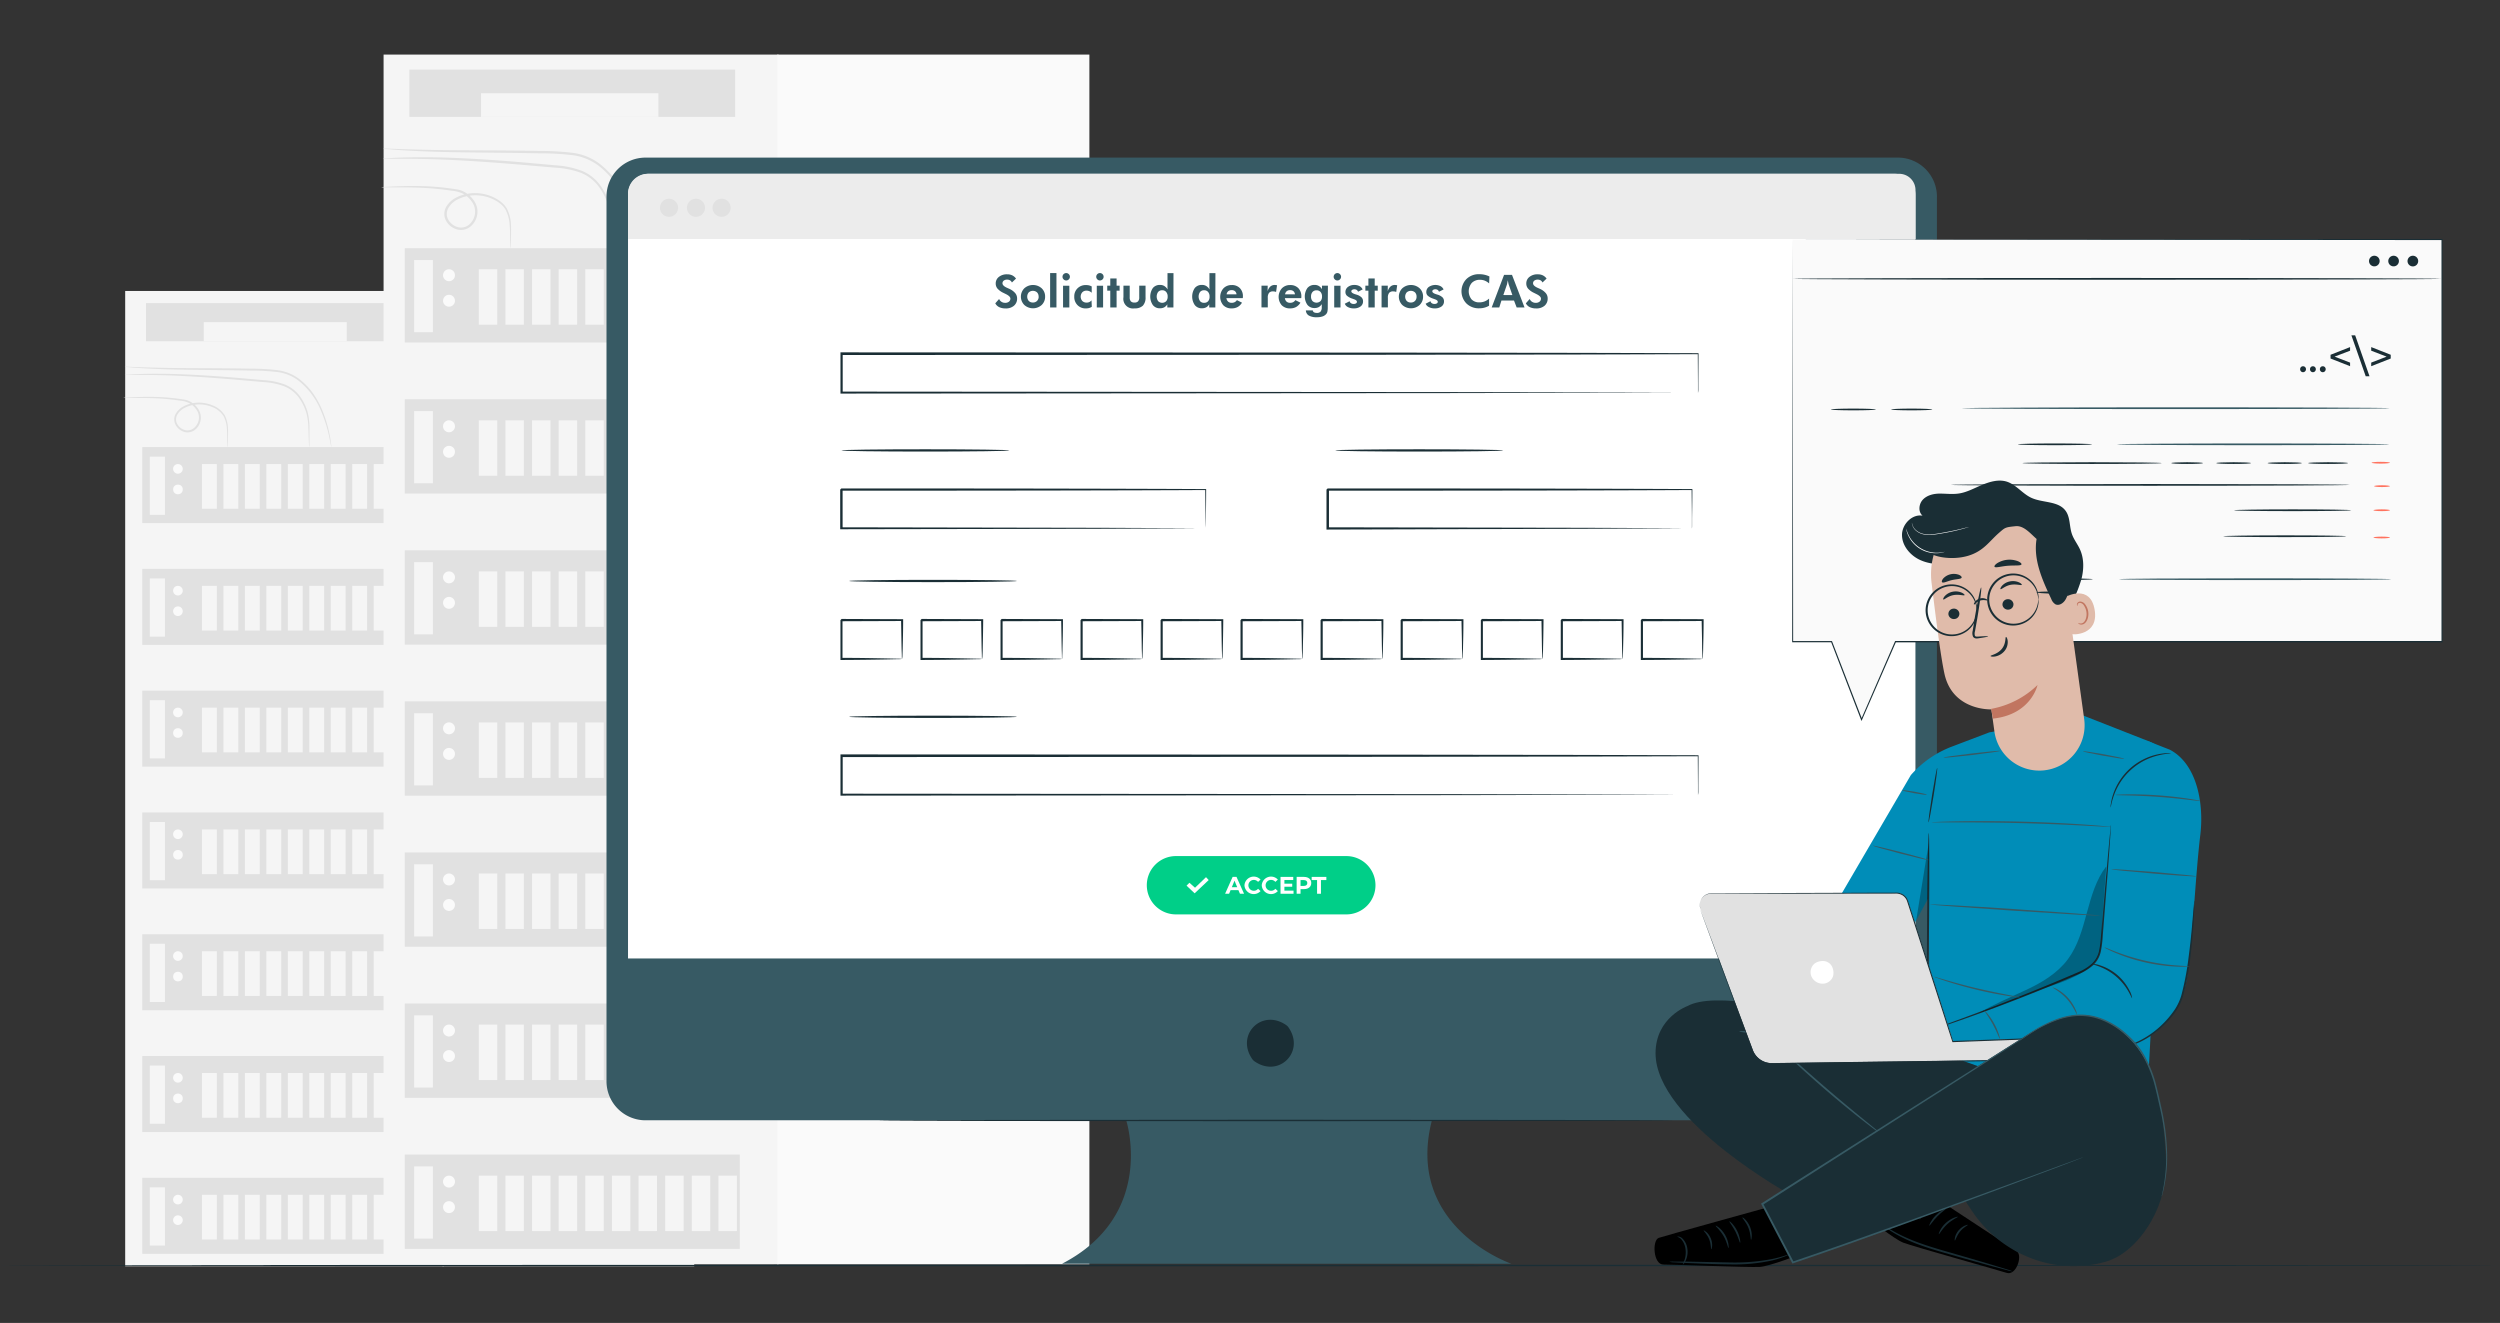<svg id="Capa_2" data-name="Capa 2" xmlns="http://www.w3.org/2000/svg" viewBox="0 0 1152.44 609.84"><rect x="0" y="0" width="1152.44" height="609.84" fill="#333333" stroke="none"/><defs><style>.cls-1{fill:#f5f5f5;}.cls-2{fill:#fafafa;}.cls-3{fill:#e1e1e1;}.cls-4{fill:#375a64;}.cls-5{fill:#1a2e35;}.cls-6{fill:#fff;}.cls-7{fill:#ececec;}.cls-8{fill:#00cf88;}.cls-9{fill:#ff725e;}.cls-10{fill:#008db8;}.cls-11,.cls-12{opacity:0.3;}.cls-13{fill:#e0bbaa;}.cls-14{fill:#c17560;}</style></defs><title>ugiland - casos de exito</title><rect class="cls-1" x="57.71" y="134.13" width="146.77" height="449.59"/><rect class="cls-2" x="204.02" y="134.13" width="116" height="449.59"/><rect class="cls-3" x="65.59" y="206.09" width="124.5" height="35.05"/><rect class="cls-1" x="69.06" y="210.5" width="6.97" height="26.83"/><path class="cls-2" d="M84.24,216.14A2.22,2.22,0,1,1,82,213.92,2.21,2.21,0,0,1,84.24,216.14Z"/><circle class="cls-2" cx="82.03" cy="225.62" r="2.22"/><rect class="cls-1" x="93.1" y="213.92" width="6.85" height="20.61"/><rect class="cls-1" x="103" y="213.92" width="6.85" height="20.61"/><rect class="cls-1" x="112.89" y="213.92" width="6.85" height="20.61"/><rect class="cls-1" x="122.79" y="213.92" width="6.85" height="20.61"/><rect class="cls-1" x="132.68" y="213.92" width="6.85" height="20.61"/><rect class="cls-1" x="142.58" y="213.92" width="6.85" height="20.61"/><rect class="cls-1" x="152.47" y="213.92" width="6.85" height="20.61"/><rect class="cls-1" x="162.37" y="213.92" width="6.85" height="20.61"/><rect class="cls-1" x="172.27" y="213.92" width="6.85" height="20.61"/><rect class="cls-1" x="182.16" y="213.92" width="6.85" height="20.61"/><rect class="cls-3" x="65.59" y="262.23" width="124.5" height="35.05"/><rect class="cls-1" x="69.06" y="266.64" width="6.97" height="26.83"/><path class="cls-2" d="M84.24,272.28A2.22,2.22,0,1,1,82,270.06,2.22,2.22,0,0,1,84.24,272.28Z"/><path class="cls-2" d="M84.24,281.76A2.22,2.22,0,1,1,82,279.54,2.21,2.21,0,0,1,84.24,281.76Z"/><rect class="cls-1" x="93.1" y="270.06" width="6.85" height="20.61"/><rect class="cls-1" x="103" y="270.06" width="6.85" height="20.61"/><rect class="cls-1" x="112.89" y="270.06" width="6.85" height="20.61"/><rect class="cls-1" x="122.79" y="270.06" width="6.85" height="20.61"/><rect class="cls-1" x="132.68" y="270.06" width="6.85" height="20.61"/><rect class="cls-1" x="142.58" y="270.06" width="6.85" height="20.61"/><rect class="cls-1" x="152.47" y="270.06" width="6.85" height="20.61"/><rect class="cls-1" x="162.37" y="270.06" width="6.85" height="20.61"/><rect class="cls-1" x="172.27" y="270.06" width="6.85" height="20.61"/><rect class="cls-1" x="182.16" y="270.06" width="6.85" height="20.61"/><rect class="cls-3" x="65.59" y="318.37" width="124.5" height="35.05"/><rect class="cls-1" x="69.06" y="322.78" width="6.97" height="26.83"/><path class="cls-2" d="M84.24,328.42A2.22,2.22,0,1,1,82,326.21,2.21,2.21,0,0,1,84.24,328.42Z"/><circle class="cls-2" cx="82.03" cy="337.9" r="2.22"/><rect class="cls-1" x="93.1" y="326.21" width="6.85" height="20.61"/><rect class="cls-1" x="103" y="326.21" width="6.85" height="20.61"/><rect class="cls-1" x="112.89" y="326.21" width="6.85" height="20.61"/><rect class="cls-1" x="122.79" y="326.21" width="6.85" height="20.61"/><rect class="cls-1" x="132.68" y="326.21" width="6.85" height="20.61"/><rect class="cls-1" x="142.58" y="326.21" width="6.85" height="20.61"/><rect class="cls-1" x="152.47" y="326.21" width="6.85" height="20.61"/><rect class="cls-1" x="162.37" y="326.21" width="6.85" height="20.61"/><rect class="cls-1" x="172.27" y="326.21" width="6.85" height="20.61"/><rect class="cls-1" x="182.16" y="326.21" width="6.85" height="20.61"/><rect class="cls-3" x="65.59" y="374.51" width="124.5" height="35.05"/><rect class="cls-1" x="69.06" y="378.92" width="6.97" height="26.83"/><path class="cls-2" d="M84.24,384.56A2.22,2.22,0,1,1,82,382.35,2.21,2.21,0,0,1,84.24,384.56Z"/><circle class="cls-2" cx="82.03" cy="394.04" r="2.22"/><rect class="cls-1" x="93.1" y="382.35" width="6.85" height="20.61"/><rect class="cls-1" x="103" y="382.35" width="6.85" height="20.61"/><rect class="cls-1" x="112.89" y="382.35" width="6.85" height="20.61"/><rect class="cls-1" x="122.79" y="382.35" width="6.85" height="20.61"/><rect class="cls-1" x="132.68" y="382.35" width="6.85" height="20.61"/><rect class="cls-1" x="142.58" y="382.35" width="6.85" height="20.61"/><rect class="cls-1" x="152.47" y="382.35" width="6.85" height="20.61"/><rect class="cls-1" x="162.37" y="382.35" width="6.85" height="20.61"/><rect class="cls-1" x="172.27" y="382.35" width="6.85" height="20.61"/><rect class="cls-1" x="182.16" y="382.35" width="6.85" height="20.61"/><rect class="cls-3" x="65.59" y="430.66" width="124.5" height="35.05"/><rect class="cls-1" x="69.06" y="435.06" width="6.97" height="26.83"/><path class="cls-2" d="M84.24,440.71A2.22,2.22,0,1,1,82,438.49,2.21,2.21,0,0,1,84.24,440.71Z"/><circle class="cls-2" cx="82.03" cy="450.18" r="2.22"/><rect class="cls-1" x="93.1" y="438.49" width="6.85" height="20.61"/><rect class="cls-1" x="103" y="438.49" width="6.85" height="20.61"/><rect class="cls-1" x="112.89" y="438.49" width="6.85" height="20.61"/><rect class="cls-1" x="122.79" y="438.49" width="6.85" height="20.61"/><rect class="cls-1" x="132.68" y="438.49" width="6.85" height="20.61"/><rect class="cls-1" x="142.58" y="438.49" width="6.85" height="20.61"/><rect class="cls-1" x="152.47" y="438.49" width="6.85" height="20.61"/><rect class="cls-1" x="162.37" y="438.49" width="6.85" height="20.61"/><rect class="cls-1" x="172.27" y="438.49" width="6.85" height="20.61"/><rect class="cls-1" x="182.16" y="438.49" width="6.85" height="20.61"/><rect class="cls-3" x="65.59" y="486.8" width="124.5" height="35.05"/><rect class="cls-1" x="69.06" y="491.2" width="6.97" height="26.83"/><path class="cls-2" d="M84.24,496.85A2.22,2.22,0,1,1,82,494.63,2.21,2.21,0,0,1,84.24,496.85Z"/><circle class="cls-2" cx="82.03" cy="506.33" r="2.22"/><rect class="cls-1" x="93.1" y="494.63" width="6.85" height="20.61"/><rect class="cls-1" x="103" y="494.63" width="6.85" height="20.61"/><rect class="cls-1" x="112.89" y="494.63" width="6.85" height="20.61"/><rect class="cls-1" x="122.79" y="494.63" width="6.85" height="20.61"/><rect class="cls-1" x="132.68" y="494.63" width="6.85" height="20.61"/><rect class="cls-1" x="142.58" y="494.63" width="6.85" height="20.61"/><rect class="cls-1" x="152.47" y="494.63" width="6.85" height="20.61"/><rect class="cls-1" x="162.37" y="494.63" width="6.85" height="20.61"/><rect class="cls-1" x="172.27" y="494.63" width="6.85" height="20.61"/><rect class="cls-1" x="182.16" y="494.63" width="6.85" height="20.61"/><rect class="cls-3" x="65.59" y="542.94" width="124.5" height="35.05"/><rect class="cls-1" x="69.06" y="547.35" width="6.97" height="26.83"/><path class="cls-2" d="M84.24,553A2.22,2.22,0,1,1,82,550.77,2.21,2.21,0,0,1,84.24,553Z"/><path class="cls-2" d="M84.24,562.47A2.22,2.22,0,1,1,82,560.25,2.21,2.21,0,0,1,84.24,562.47Z"/><rect class="cls-1" x="93.1" y="550.77" width="6.85" height="20.61"/><rect class="cls-1" x="103" y="550.77" width="6.85" height="20.61"/><rect class="cls-1" x="112.89" y="550.77" width="6.85" height="20.61"/><rect class="cls-1" x="122.79" y="550.77" width="6.85" height="20.61"/><rect class="cls-1" x="132.68" y="550.77" width="6.85" height="20.61"/><rect class="cls-1" x="142.58" y="550.77" width="6.85" height="20.61"/><rect class="cls-1" x="152.47" y="550.77" width="6.85" height="20.61"/><rect class="cls-1" x="162.37" y="550.77" width="6.85" height="20.61"/><rect class="cls-1" x="172.27" y="550.77" width="6.85" height="20.61"/><rect class="cls-1" x="182.16" y="550.77" width="6.85" height="20.61"/><path class="cls-3" d="M142.58,206.09a4.92,4.92,0,0,1-.14-1.08c-.05-.71-.09-1.76-.13-3.12s-.07-3-.16-4.91a30.48,30.48,0,0,0-.86-6.39,23.08,23.08,0,0,0-3.32-7,15.43,15.43,0,0,0-6.81-5.46,32.51,32.51,0,0,0-9.66-2l-10.72-.93c-14.7-1.28-28-2.1-37.68-2.28-4.83-.11-8.74-.08-11.44-.08l-3.11,0a4.87,4.87,0,0,1-1.09,0,4.65,4.65,0,0,1,1.08-.13l3.11-.2c2.7-.11,6.62-.24,11.46-.21,9.68,0,23,.74,37.74,2l10.73.95a33.3,33.3,0,0,1,9.9,2.07,16.23,16.23,0,0,1,7.1,5.8,23.28,23.28,0,0,1,3.33,7.26,30.46,30.46,0,0,1,.74,6.54c0,1.92,0,3.58,0,4.93s0,2.3,0,3.11A5.42,5.42,0,0,1,142.58,206.09Z"/><path class="cls-3" d="M104.81,206.09a4.28,4.28,0,0,1-.08-1c0-.77,0-1.74,0-2.93s0-2.83-.15-4.62a14.2,14.2,0,0,0-1.53-5.75,11,11,0,0,0-5.61-4.31,15.4,15.4,0,0,0-8.18-.83A13.62,13.62,0,0,0,85,188.07a8.11,8.11,0,0,0-3.27,3.09,4.38,4.38,0,0,0,0,4.35,5.86,5.86,0,0,0,3.69,2.78A4.73,4.73,0,0,0,89.76,197a6.46,6.46,0,0,0,1.94-4.13,6.27,6.27,0,0,0-1.29-4.22,9.23,9.23,0,0,0-3.28-2.89,11.88,11.88,0,0,0-4.1-1.06c-1.4-.21-2.77-.4-4.09-.54-2.65-.3-5.13-.48-7.39-.57-4.53-.18-8.22-.12-10.76-.12l-2.93,0a4.48,4.48,0,0,1-1-.06,4.61,4.61,0,0,1,1-.12l2.92-.15c2.55-.11,6.23-.27,10.79-.17,2.28.06,4.78.19,7.45.46,1.33.14,2.71.31,4.13.5.71.12,1.41.2,2.16.34a8.35,8.35,0,0,1,2.2.77,10,10,0,0,1,3.6,3.13A7.18,7.18,0,0,1,92.58,193a7.28,7.28,0,0,1-2.21,4.71,5.61,5.61,0,0,1-5.14,1.48A6.73,6.73,0,0,1,81,195.94a5.32,5.32,0,0,1,0-5.2,8.94,8.94,0,0,1,3.64-3.43,14.77,14.77,0,0,1,4.49-1.5,16.15,16.15,0,0,1,8.59.95,11.61,11.61,0,0,1,5.89,4.69,14.44,14.44,0,0,1,1.48,6c.1,1.82,0,3.38,0,4.65s-.1,2.16-.13,2.93A4.1,4.1,0,0,1,104.81,206.09Z"/><path class="cls-3" d="M152.74,206.09a6.15,6.15,0,0,1-.26-1.16c-.14-.76-.36-1.89-.67-3.32a64.44,64.44,0,0,0-3.68-11.87,34.57,34.57,0,0,0-10.83-14.52,20.4,20.4,0,0,0-9.9-3.77,102.28,102.28,0,0,0-11.67-.62c-16.09-.31-30.67-.25-41.22-.67-5.28-.19-9.54-.44-12.49-.65l-3.38-.3a5.53,5.53,0,0,1-1.18-.16,5.7,5.7,0,0,1,1.19,0l3.39.13c2.95.1,7.21.26,12.48.36,10.54.26,25.12.1,41.23.41a100.69,100.69,0,0,1,11.77.65,21,21,0,0,1,10.28,4,31.39,31.39,0,0,1,6.86,7.26,41.77,41.77,0,0,1,4.06,7.67,59.9,59.9,0,0,1,3.44,12c.26,1.45.42,2.59.5,3.36A6.26,6.26,0,0,1,152.74,206.09Z"/><rect class="cls-3" x="67.3" y="139.73" width="121.08" height="17.58"/><rect class="cls-1" x="93.93" y="148.51" width="65.92" height="8.79"/><rect class="cls-1" x="176.82" y="25.16" width="182.05" height="557.66"/><rect class="cls-2" x="358.3" y="25.16" width="143.88" height="557.66"/><rect class="cls-3" x="186.59" y="114.41" width="154.43" height="43.48"/><rect class="cls-1" x="190.9" y="119.87" width="8.65" height="33.27"/><path class="cls-2" d="M209.73,126.87a2.75,2.75,0,1,1-2.75-2.75A2.75,2.75,0,0,1,209.73,126.87Z"/><circle class="cls-2" cx="206.98" cy="138.63" r="2.75"/><rect class="cls-1" x="220.72" y="124.12" width="8.5" height="25.56"/><rect class="cls-1" x="232.99" y="124.12" width="8.5" height="25.56"/><rect class="cls-1" x="245.27" y="124.12" width="8.5" height="25.56"/><rect class="cls-1" x="257.54" y="124.12" width="8.5" height="25.56"/><rect class="cls-1" x="269.81" y="124.12" width="8.5" height="25.56"/><rect class="cls-1" x="282.09" y="124.12" width="8.5" height="25.56"/><rect class="cls-1" x="294.36" y="124.12" width="8.5" height="25.56"/><rect class="cls-1" x="306.64" y="124.12" width="8.5" height="25.56"/><rect class="cls-1" x="318.91" y="124.12" width="8.5" height="25.56"/><rect class="cls-1" x="331.19" y="124.12" width="8.5" height="25.56"/><rect class="cls-3" x="186.59" y="184.04" width="154.43" height="43.48"/><rect class="cls-1" x="190.9" y="189.51" width="8.65" height="33.27"/><path class="cls-2" d="M209.73,196.51a2.75,2.75,0,1,1-2.75-2.75A2.75,2.75,0,0,1,209.73,196.51Z"/><path class="cls-2" d="M209.73,208.26a2.75,2.75,0,1,1-2.75-2.74A2.75,2.75,0,0,1,209.73,208.26Z"/><rect class="cls-1" x="220.72" y="193.76" width="8.5" height="25.56"/><rect class="cls-1" x="232.99" y="193.76" width="8.5" height="25.56"/><rect class="cls-1" x="245.27" y="193.76" width="8.5" height="25.56"/><rect class="cls-1" x="257.54" y="193.76" width="8.5" height="25.56"/><rect class="cls-1" x="269.81" y="193.76" width="8.5" height="25.56"/><rect class="cls-1" x="282.09" y="193.76" width="8.5" height="25.56"/><rect class="cls-1" x="294.36" y="193.76" width="8.5" height="25.56"/><rect class="cls-1" x="306.64" y="193.76" width="8.5" height="25.56"/><rect class="cls-1" x="318.91" y="193.76" width="8.5" height="25.56"/><rect class="cls-1" x="331.19" y="193.76" width="8.5" height="25.56"/><rect class="cls-3" x="186.59" y="253.68" width="154.43" height="43.48"/><rect class="cls-1" x="190.9" y="259.14" width="8.65" height="33.27"/><path class="cls-2" d="M209.73,266.14A2.75,2.75,0,1,1,207,263.4,2.75,2.75,0,0,1,209.73,266.14Z"/><circle class="cls-2" cx="206.98" cy="277.9" r="2.75"/><rect class="cls-1" x="220.72" y="263.4" width="8.5" height="25.56"/><rect class="cls-1" x="232.99" y="263.4" width="8.5" height="25.56"/><rect class="cls-1" x="245.27" y="263.4" width="8.5" height="25.56"/><rect class="cls-1" x="257.54" y="263.4" width="8.5" height="25.56"/><rect class="cls-1" x="269.81" y="263.4" width="8.5" height="25.56"/><rect class="cls-1" x="282.09" y="263.4" width="8.5" height="25.56"/><rect class="cls-1" x="294.36" y="263.4" width="8.5" height="25.56"/><rect class="cls-1" x="306.64" y="263.4" width="8.5" height="25.56"/><rect class="cls-1" x="318.91" y="263.4" width="8.5" height="25.56"/><rect class="cls-1" x="331.19" y="263.4" width="8.5" height="25.56"/><rect class="cls-3" x="186.59" y="323.32" width="154.43" height="43.48"/><rect class="cls-1" x="190.9" y="328.78" width="8.65" height="33.27"/><path class="cls-2" d="M209.73,335.78A2.75,2.75,0,1,1,207,333,2.75,2.75,0,0,1,209.73,335.78Z"/><path class="cls-2" d="M209.73,347.54a2.75,2.75,0,1,1-2.75-2.75A2.75,2.75,0,0,1,209.73,347.54Z"/><rect class="cls-1" x="220.72" y="333.03" width="8.5" height="25.56"/><rect class="cls-1" x="232.99" y="333.03" width="8.5" height="25.56"/><rect class="cls-1" x="245.27" y="333.03" width="8.5" height="25.56"/><rect class="cls-1" x="257.54" y="333.03" width="8.5" height="25.56"/><rect class="cls-1" x="269.81" y="333.03" width="8.5" height="25.56"/><rect class="cls-1" x="282.09" y="333.03" width="8.5" height="25.56"/><rect class="cls-1" x="294.36" y="333.03" width="8.5" height="25.56"/><rect class="cls-1" x="306.64" y="333.03" width="8.5" height="25.56"/><rect class="cls-1" x="318.91" y="333.03" width="8.5" height="25.56"/><rect class="cls-1" x="331.19" y="333.03" width="8.5" height="25.56"/><rect class="cls-3" x="186.59" y="392.95" width="154.43" height="43.48"/><rect class="cls-1" x="190.9" y="398.42" width="8.65" height="33.27"/><path class="cls-2" d="M209.73,405.42a2.75,2.75,0,1,1-2.75-2.75A2.75,2.75,0,0,1,209.73,405.42Z"/><circle class="cls-2" cx="206.98" cy="417.17" r="2.75"/><rect class="cls-1" x="220.72" y="402.67" width="8.5" height="25.56"/><rect class="cls-1" x="232.99" y="402.67" width="8.5" height="25.56"/><rect class="cls-1" x="245.27" y="402.67" width="8.5" height="25.56"/><rect class="cls-1" x="257.54" y="402.67" width="8.5" height="25.56"/><rect class="cls-1" x="269.81" y="402.67" width="8.5" height="25.56"/><rect class="cls-1" x="282.09" y="402.67" width="8.5" height="25.56"/><rect class="cls-1" x="294.36" y="402.67" width="8.5" height="25.56"/><rect class="cls-1" x="306.64" y="402.67" width="8.5" height="25.56"/><rect class="cls-1" x="318.91" y="402.67" width="8.5" height="25.56"/><rect class="cls-1" x="331.19" y="402.67" width="8.5" height="25.56"/><rect class="cls-3" x="186.59" y="462.59" width="154.43" height="43.48"/><rect class="cls-1" x="190.9" y="468.05" width="8.65" height="33.27"/><path class="cls-2" d="M209.73,475.05a2.75,2.75,0,1,1-2.75-2.74A2.75,2.75,0,0,1,209.73,475.05Z"/><path class="cls-2" d="M209.73,486.81a2.75,2.75,0,1,1-2.75-2.75A2.75,2.75,0,0,1,209.73,486.81Z"/><rect class="cls-1" x="220.72" y="472.31" width="8.5" height="25.56"/><rect class="cls-1" x="232.99" y="472.31" width="8.5" height="25.56"/><rect class="cls-1" x="245.27" y="472.31" width="8.5" height="25.56"/><rect class="cls-1" x="257.54" y="472.31" width="8.5" height="25.56"/><rect class="cls-1" x="269.81" y="472.31" width="8.5" height="25.56"/><rect class="cls-1" x="282.09" y="472.31" width="8.5" height="25.56"/><rect class="cls-1" x="294.36" y="472.31" width="8.5" height="25.56"/><rect class="cls-1" x="306.64" y="472.31" width="8.5" height="25.56"/><rect class="cls-1" x="318.91" y="472.31" width="8.5" height="25.56"/><rect class="cls-1" x="331.19" y="472.31" width="8.5" height="25.56"/><rect class="cls-3" x="186.59" y="532.23" width="154.43" height="43.48"/><rect class="cls-1" x="190.9" y="537.69" width="8.65" height="33.27"/><path class="cls-2" d="M209.73,544.69a2.75,2.75,0,1,1-2.75-2.75A2.75,2.75,0,0,1,209.73,544.69Z"/><circle class="cls-2" cx="206.98" cy="556.45" r="2.75"/><rect class="cls-1" x="220.72" y="541.94" width="8.5" height="25.56"/><rect class="cls-1" x="232.99" y="541.94" width="8.5" height="25.56"/><rect class="cls-1" x="245.27" y="541.94" width="8.5" height="25.56"/><rect class="cls-1" x="257.54" y="541.94" width="8.5" height="25.56"/><rect class="cls-1" x="269.81" y="541.94" width="8.5" height="25.56"/><rect class="cls-1" x="282.09" y="541.94" width="8.5" height="25.56"/><rect class="cls-1" x="294.36" y="541.94" width="8.5" height="25.56"/><rect class="cls-1" x="306.64" y="541.94" width="8.5" height="25.56"/><rect class="cls-1" x="318.91" y="541.94" width="8.5" height="25.56"/><rect class="cls-1" x="331.19" y="541.94" width="8.5" height="25.56"/><path class="cls-3" d="M282.09,114.41a5.75,5.75,0,0,1-.17-1.34c-.07-.89-.12-2.19-.17-3.87s-.08-3.72-.19-6.1a38.7,38.7,0,0,0-1.07-7.92,28,28,0,0,0-4.12-8.67,19.27,19.27,0,0,0-8.44-6.79,41,41,0,0,0-12-2.43l-13.3-1.15c-18.23-1.58-34.75-2.6-46.73-2.83-6-.13-10.84-.1-14.19-.09l-3.86,0a5.9,5.9,0,0,1-1.35-.06,6.23,6.23,0,0,1,1.34-.16l3.86-.24c3.35-.15,8.2-.3,14.21-.27,12,0,28.58.92,46.82,2.51L256,76.2a41.3,41.3,0,0,1,12.28,2.57,19.93,19.93,0,0,1,8.8,7.2,28.67,28.67,0,0,1,4.14,9,38.14,38.14,0,0,1,.92,8.1c.06,2.39,0,4.44,0,6.12s0,2.86-.05,3.86A6.49,6.49,0,0,1,282.09,114.41Z"/><path class="cls-3" d="M235.24,114.41a5.52,5.52,0,0,1-.1-1.27c0-1,0-2.16,0-3.64s0-3.5-.2-5.72a17.48,17.48,0,0,0-1.9-7.14c-1.34-2.37-4-4.13-7-5.34a19.15,19.15,0,0,0-10.14-1,17.33,17.33,0,0,0-5.23,1.78,9.93,9.93,0,0,0-4,3.84,5.43,5.43,0,0,0,0,5.39,7.25,7.25,0,0,0,4.59,3.45,5.83,5.83,0,0,0,5.36-1.55A8,8,0,0,0,219,98.06a7.73,7.73,0,0,0-1.6-5.23,11.56,11.56,0,0,0-4.07-3.6,15.29,15.29,0,0,0-5.08-1.31c-1.74-.26-3.44-.49-5.08-.67-3.28-.37-6.36-.58-9.17-.7-5.62-.23-10.18-.15-13.34-.15l-3.63,0a5.73,5.73,0,0,1-1.27-.08,5,5,0,0,1,1.26-.14l3.63-.2c3.15-.13,7.72-.33,13.38-.2,2.83.06,5.93.23,9.24.57,1.65.16,3.36.38,5.12.62.88.14,1.75.25,2.68.42a10.42,10.42,0,0,1,2.73.95,12.52,12.52,0,0,1,4.47,3.89,8.83,8.83,0,0,1,1.82,5.94,9,9,0,0,1-2.74,5.84,6.93,6.93,0,0,1-6.37,1.83,8.32,8.32,0,0,1-5.31-4,6.56,6.56,0,0,1,0-6.45,10.89,10.89,0,0,1,4.51-4.25,17.77,17.77,0,0,1,5.57-1.86,19.92,19.92,0,0,1,10.66,1.18c3.1,1.29,5.87,3.19,7.3,5.81a17.87,17.87,0,0,1,1.84,7.49c.12,2.26,0,4.19,0,5.77s-.12,2.68-.16,3.63A5.33,5.33,0,0,1,235.24,114.41Z"/><path class="cls-3" d="M294.69,114.41a8,8,0,0,1-.32-1.44c-.17-1-.44-2.34-.83-4.13A81.07,81.07,0,0,0,289,94.13c-2.52-5.95-6.54-12.85-13.43-18a25.37,25.37,0,0,0-12.3-4.68,129.67,129.67,0,0,0-14.47-.77c-19.95-.38-38-.31-51.13-.83-6.54-.23-11.83-.54-15.48-.81l-4.2-.36a7.18,7.18,0,0,1-1.46-.21,8.71,8.71,0,0,1,1.47,0l4.21.16c3.66.13,8.95.32,15.48.45,13.08.32,31.15.12,51.14.5a124.36,124.36,0,0,1,14.6.81,26.24,26.24,0,0,1,12.76,4.94,39,39,0,0,1,8.5,9,52.48,52.48,0,0,1,5,9.52A74.46,74.46,0,0,1,294,108.76c.32,1.81.52,3.22.62,4.18A6.5,6.5,0,0,1,294.69,114.41Z"/><rect class="cls-3" x="188.71" y="32.09" width="150.18" height="21.8"/><rect class="cls-1" x="221.74" y="42.99" width="81.76" height="10.9"/><path class="cls-4" d="M874.88,72.65H297.58a18,18,0,0,0-18,18V498.43a18,18,0,0,0,18,18H519.15s14.09,43.58-29.6,66.13H696.73s-49.33-16.91-36.65-66.13h214.8a18,18,0,0,0,18-18V90.67A18,18,0,0,0,874.88,72.65Z"/><path class="cls-5" d="M593.94,473.57c7.85,11.22-4.44,23.52-15.66,15.66a4,4,0,0,1-1-1c-7.83-11.22,4.44-23.5,15.66-15.66A3.85,3.85,0,0,1,593.94,473.57Z"/><path class="cls-6" d="M299.2,80.12H873.27a9.7,9.7,0,0,1,9.7,9.7v352a0,0,0,0,1,0,0H289.5a0,0,0,0,1,0,0v-352A9.7,9.7,0,0,1,299.2,80.12Z"/><path class="cls-7" d="M298.65,80.12H875.45A7.52,7.52,0,0,1,883,87.64v22.54a0,0,0,0,1,0,0H289.5a0,0,0,0,1,0,0V89.28A9.15,9.15,0,0,1,298.65,80.12Z"/><path class="cls-3" d="M312.57,95.78a4.17,4.17,0,1,1-4.17-4.17A4.17,4.17,0,0,1,312.57,95.78Z"/><path class="cls-3" d="M325,95.78a4.17,4.17,0,1,1-4.17-4.17A4.17,4.17,0,0,1,325,95.78Z"/><path class="cls-3" d="M336.81,95.78a4.17,4.17,0,1,1-4.16-4.17A4.16,4.16,0,0,1,336.81,95.78Z"/><path class="cls-5" d="M771.67,516.51c0,.19-82.15.35-183.47.35s-183.48-.16-183.48-.35,82.14-.34,183.48-.34S771.67,516.32,771.67,516.51Z"/><path class="cls-5" d="M782.72,366.39s0-.37,0-1.09,0-1.84,0-3.3c0-3,0-7.42-.08-13.54l.14.15c-47.92.22-206.69.38-394.84.38h0l.52-.53v17.93l-.52-.52,279.7.21,84.26.16,22.89.08,6,0,2.06,0s-.66,0-2,0l-5.89,0-22.77.07-84.13.16-280.09.22h-.53v-19h.55c188.15,0,346.92.16,394.84.38h.15v.14c0,6.15-.06,10.64-.08,13.62,0,1.45,0,2.53,0,3.27S782.72,366.39,782.72,366.39Z"/><path class="cls-5" d="M468.84,330.43c0,.29-17.35.53-38.75.53s-38.75-.24-38.75-.53,17.34-.53,38.75-.53S468.84,330.14,468.84,330.43Z"/><path class="cls-5" d="M782.72,181.05s0-.37,0-1.1,0-1.83,0-3.29c0-3,0-7.43-.08-13.54l.14.15c-47.92.22-206.69.38-394.84.38h0l.52-.53v17.93l-.52-.53,279.7.22,84.26.16,22.89.08,6,0,2.06,0s-.66,0-2,0l-5.89,0-22.77.07-84.13.16-280.09.22h-.53v-19h.55c188.15,0,346.92.16,394.84.38h.15v.14c0,6.15-.06,10.64-.08,13.62,0,1.45,0,2.52,0,3.26S782.72,181.05,782.72,181.05Z"/><path class="cls-5" d="M555.77,243.6s0-.42,0-1.2,0-2-.06-3.46c0-3.06-.07-7.5-.12-13.27l.22.22c-29.17.18-93.43.3-167.91.3h0l.52-.52h0V243.6l-.52-.53L507,243.3l35.67.15,9.68.07,2.53,0c.57,0,.88,0,.88,0a7.74,7.74,0,0,1-.81,0l-2.46,0-9.57.07-35.54.16-119.54.22h-.53V225.69h0c1.05-1.06.29-.3.53-.53h0c74.48,0,138.74.12,167.91.3H556v.23c0,5.82-.09,10.31-.12,13.4,0,1.47,0,2.6-.06,3.41S555.77,243.6,555.77,243.6Z"/><path class="cls-5" d="M465.35,207.63c0,.3-17.35.53-38.75.53s-38.75-.23-38.75-.53,17.34-.52,38.75-.52S465.35,207.34,465.35,207.63Z"/><path class="cls-5" d="M415.8,303.78a8.67,8.67,0,0,1-.09-1.34c0-1-.07-2.18-.11-3.65-.06-3.25-.13-7.65-.22-12.94l.42.42-27.95.11c-.12.11,1-1,.52-.53h0v4.68c0,1.55,0,3.08,0,4.58,0,3,0,5.88,0,8.64l-.48-.49c8.11,0,15,.15,20,.24l5.82.13a16.88,16.88,0,0,1,2.16.12,11.41,11.41,0,0,1-1.95.12l-5.71.13c-4.91.09-12,.2-20.29.24h-.49v-.49c0-2.76,0-5.65,0-8.64,0-1.5,0-3,0-4.58v-4.68h0l.53-.53,27.95.11h.42v.42c0,5.57-.14,10.1-.21,13.2-.05,1.43-.08,2.6-.11,3.55A5.38,5.38,0,0,1,415.8,303.78Z"/><path class="cls-5" d="M452.7,303.78a8.67,8.67,0,0,1-.09-1.34c0-1-.06-2.18-.11-3.65-.05-3.25-.13-7.65-.22-12.94l.42.42-27.95.11.53-.53h0v2.34c0,.79,0,1.57,0,2.34v4.58c0,3,0,5.88,0,8.64l-.49-.49c8.11,0,15,.15,20,.24l5.81.13a16.68,16.68,0,0,1,2.16.12,11.27,11.27,0,0,1-1.95.12l-5.7.13c-4.92.09-12,.2-20.3.24h-.48v-.49c0-2.76,0-5.65,0-8.64v-4.58c0-.77,0-1.55,0-2.34v-2.34h0l.53-.53,27.95.11h.42v.42c-.05,5.57-.14,10.1-.22,13.2,0,1.43-.08,2.6-.11,3.55A5.38,5.38,0,0,1,452.7,303.78Z"/><path class="cls-5" d="M489.61,303.78a9.34,9.34,0,0,1-.1-1.34c0-1-.06-2.18-.1-3.65-.06-3.25-.13-7.65-.22-12.94l.42.42-27.95.11c-.12.11,1-1,.52-.53h0v4.68c0,1.55,0,3.08,0,4.58,0,3,0,5.88,0,8.64l-.49-.49c8.12,0,15,.15,20,.24l5.82.13a16.88,16.88,0,0,1,2.16.12,11.63,11.63,0,0,1-2,.12L482,304c-4.92.09-12,.2-20.3.24h-.48v-.49c0-2.76,0-5.65,0-8.64,0-1.5,0-3,0-4.58v-4.68h0l.53-.53,27.95.11H490v.42c0,5.57-.14,10.1-.22,13.2,0,1.43-.07,2.6-.1,3.55A5.38,5.38,0,0,1,489.61,303.78Z"/><path class="cls-5" d="M526.51,303.78a8.67,8.67,0,0,1-.09-1.34c0-1-.06-2.18-.11-3.65,0-3.25-.13-7.65-.22-12.94l.42.42-27.95.11.53-.53h0v2.34c0,.79,0,1.57,0,2.34v4.58c0,3,0,5.88,0,8.64l-.48-.49c8.11,0,15,.15,20,.24l5.81.13a16.88,16.88,0,0,1,2.16.12,11.27,11.27,0,0,1-2,.12l-5.7.13c-4.92.09-12,.2-20.3.24h-.48v-.49c0-2.76,0-5.65,0-8.64,0-1.5,0-3,0-4.58v-4.68h0l.53-.53,27.95.11h.42v.42c0,5.57-.15,10.1-.22,13.2,0,1.43-.08,2.6-.11,3.55A5.38,5.38,0,0,1,526.51,303.78Z"/><path class="cls-5" d="M563.41,303.78a10.59,10.59,0,0,1-.09-1.34c0-1-.06-2.18-.1-3.65-.06-3.25-.13-7.65-.22-12.94l.41.42-27.94.11c-.12.11,1-1,.52-.53h0v4.68c0,1.55,0,3.08,0,4.58,0,3,0,5.88,0,8.64l-.49-.49c8.11,0,15,.15,20,.24l5.81.13a16.49,16.49,0,0,1,2.16.12,11.27,11.27,0,0,1-1.95.12l-5.7.13c-4.92.09-12,.2-20.3.24H535v-.49c0-2.76,0-5.65,0-8.64,0-1.5,0-3,0-4.58v-4.68h0c-.48.47.64-.64.53-.53l27.94.11h.43v.42c-.05,5.57-.14,10.1-.22,13.2,0,1.43-.08,2.6-.1,3.55A5.66,5.66,0,0,1,563.41,303.78Z"/><path class="cls-5" d="M600.32,303.78a8.67,8.67,0,0,1-.09-1.34c0-1-.07-2.18-.11-3.65,0-3.25-.13-7.65-.22-12.94l.42.42-28,.11c-.12.11,1-1,.52-.53h0v4.68c0,1.55,0,3.08,0,4.58,0,3,0,5.88,0,8.64l-.48-.49c8.11,0,15,.15,20,.24l5.81.13a16.88,16.88,0,0,1,2.16.12,11.41,11.41,0,0,1-2,.12l-5.7.13c-4.92.09-12,.2-20.3.24h-.49v-.49c0-2.76,0-5.65,0-8.64,0-1.5,0-3,0-4.58v-4.68h0l.53-.53,28,.11h.42v.42c0,5.57-.15,10.1-.22,13.2,0,1.43-.08,2.6-.11,3.55A5.38,5.38,0,0,1,600.32,303.78Z"/><path class="cls-5" d="M637.22,303.78a8.67,8.67,0,0,1-.09-1.34c0-1-.06-2.18-.1-3.65-.06-3.25-.13-7.65-.22-12.94l.41.42-28,.11.53-.53h0v4.68c0,1.55,0,3.08,0,4.58,0,3,0,5.88,0,8.64l-.49-.49c8.11,0,15,.15,20,.24l5.81.13a16.68,16.68,0,0,1,2.16.12,11.27,11.27,0,0,1-2,.12l-5.7.13c-4.92.09-12,.2-20.3.24h-.48v-.49c0-2.76,0-5.65,0-8.64,0-1.5,0-3,0-4.58v-4.68h0l.53-.53,28,.11h.42v.42c0,5.57-.14,10.1-.22,13.2,0,1.43-.08,2.6-.11,3.55A5.38,5.38,0,0,1,637.22,303.78Z"/><path class="cls-5" d="M674.13,303.78a8.67,8.67,0,0,1-.09-1.34c0-1-.07-2.18-.11-3.65,0-3.25-.13-7.65-.22-12.94l.42.42-28,.11c-.12.11,1-1,.52-.53h0v4.68c0,1.55,0,3.08,0,4.58,0,3,0,5.88,0,8.64l-.48-.49c8.11,0,15,.15,20,.24l5.82.13a16.88,16.88,0,0,1,2.16.12,11.41,11.41,0,0,1-2,.12l-5.71.13c-4.91.09-12,.2-20.29.24h-.49v-.49c0-2.76,0-5.65,0-8.64,0-1.5,0-3,0-4.58v-4.68h0l.53-.53,28,.11h.42v.42c0,5.57-.14,10.1-.21,13.2-.05,1.43-.08,2.6-.11,3.55A5.38,5.38,0,0,1,674.13,303.78Z"/><path class="cls-5" d="M711,303.78a8.67,8.67,0,0,1-.09-1.34c0-1-.06-2.18-.11-3.65-.05-3.25-.13-7.65-.22-12.94l.42.42-27.95.11.53-.53h0v2.34c0,.79,0,1.57,0,2.34v4.58c0,3,0,5.88,0,8.64l-.49-.49c8.11,0,15,.15,20,.24l5.81.13a16.68,16.68,0,0,1,2.16.12,11.27,11.27,0,0,1-1.95.12l-5.7.13c-4.92.09-12,.2-20.3.24h-.48v-.49c0-2.76,0-5.65,0-8.64v-4.58c0-.77,0-1.55,0-2.34v-2.34h0l.53-.53,27.95.11h.42v.42c-.05,5.57-.14,10.1-.22,13.2,0,1.43-.08,2.6-.11,3.55A5.38,5.38,0,0,1,711,303.78Z"/><path class="cls-5" d="M747.94,303.78a9.34,9.34,0,0,1-.1-1.34c0-1-.06-2.18-.1-3.65-.06-3.25-.13-7.65-.22-12.94l.42.42-28,.11c-.12.11,1-1,.52-.53h0v4.68c0,1.55,0,3.08,0,4.58,0,3,0,5.88,0,8.64l-.49-.49c8.12,0,15,.15,20,.24l5.82.13a16.88,16.88,0,0,1,2.16.12,11.63,11.63,0,0,1-2,.12l-5.7.13c-4.92.09-12,.2-20.3.24h-.48v-.49c0-2.76,0-5.65,0-8.64,0-1.5,0-3,0-4.58v-4.68h0l.53-.53,28,.11h.42v.42c0,5.57-.14,10.1-.22,13.2,0,1.43-.07,2.6-.1,3.55A5.38,5.38,0,0,1,747.94,303.78Z"/><path class="cls-5" d="M784.84,303.78a8.67,8.67,0,0,1-.09-1.34c0-1-.06-2.18-.11-3.65,0-3.25-.13-7.65-.22-12.94l.42.42-28,.11.53-.53h0v2.34c0,.79,0,1.57,0,2.34v4.58c0,3,0,5.88,0,8.64l-.48-.49c8.11,0,15,.15,20,.24l5.81.13a16.88,16.88,0,0,1,2.16.12,11.27,11.27,0,0,1-2,.12l-5.7.13c-4.92.09-12,.2-20.3.24h-.48v-.49c0-2.76,0-5.65,0-8.64,0-1.5,0-3,0-4.58v-4.68h0l.53-.53,28,.11h.42v.42c0,5.57-.15,10.1-.22,13.2,0,1.43-.08,2.6-.11,3.55A5.38,5.38,0,0,1,784.84,303.78Z"/><path class="cls-5" d="M468.84,267.82c0,.29-17.35.53-38.75.53s-38.75-.24-38.75-.53,17.34-.53,38.75-.53S468.84,267.53,468.84,267.82Z"/><path class="cls-5" d="M779.92,243.6s0-.42,0-1.2,0-2,0-3.46c0-3.06-.07-7.5-.13-13.27l.23.22c-29.18.18-93.43.3-167.92.3h0l.52-.52h0V243.6l-.53-.53,119.17.23,35.66.15,9.68.07,2.53,0c.58,0,.89,0,.89,0a8.1,8.1,0,0,1-.82,0l-2.46,0-9.56.07-35.54.16L612,244.12h-.52V225.69h0l.53-.53h0c74.49,0,138.74.12,167.92.3h.22v.23c0,5.82-.1,10.31-.13,13.4,0,1.47,0,2.6,0,3.41S779.92,243.6,779.92,243.6Z"/><path class="cls-5" d="M693,207.63c0,.3-17.35.53-38.75.53s-38.76-.23-38.76-.53,17.35-.52,38.76-.52S693,207.34,693,207.63Z"/><path class="cls-8" d="M620.62,421.52H542.09a13.45,13.45,0,0,1-13.44-13.45h0a13.44,13.44,0,0,1,13.44-13.44h78.53a13.44,13.44,0,0,1,13.44,13.44h0A13.45,13.45,0,0,1,620.62,421.52Z"/><path class="cls-6" d="M570.88,410.33h-3.61l-.68,1.67h-1.85l3.47-7.77H570l3.48,7.77h-1.89Zm-.56-1.36-1.24-3-1.23,3Z"/><path class="cls-6" d="M573.67,408.11a4.28,4.28,0,0,1,7.42-2.64l-1.16,1.06a2.52,2.52,0,0,0-1.95-.91,2.49,2.49,0,0,0,0,5,2.46,2.46,0,0,0,1.95-.92l1.16,1.06a4.27,4.27,0,0,1-7.42-2.63Z"/><path class="cls-6" d="M581.64,408.11a4.28,4.28,0,0,1,7.42-2.64l-1.15,1.06a2.55,2.55,0,0,0-2-.91,2.49,2.49,0,0,0,0,5,2.5,2.5,0,0,0,2-.92l1.15,1.06a4.27,4.27,0,0,1-7.42-2.63Z"/><path class="cls-6" d="M596.29,410.56V412h-6v-7.77h5.87v1.44h-4.08v1.69h3.61v1.4h-3.61v1.8Z"/><path class="cls-6" d="M604.46,407.05c0,1.73-1.3,2.81-3.38,2.81h-1.56V412h-1.8v-7.77h3.36C603.16,404.23,604.46,405.3,604.46,407.05Zm-1.82,0c0-.86-.56-1.36-1.66-1.36h-1.46v2.7H601C602.08,408.39,602.64,407.89,602.64,407.05Z"/><path class="cls-6" d="M607.14,405.69h-2.49v-1.46h6.77v1.46h-2.49V412h-1.79Z"/><polygon class="cls-6" points="546.97 408.26 548.3 406.93 550.88 409.22 555.94 404.35 557.18 405.69 550.69 411.8 546.97 408.26"/><path class="cls-4" d="M458.8,139.82l1.77-2a2.77,2.77,0,0,0,1.09,1.3,3,3,0,0,0,1.67.48,2.72,2.72,0,0,0,1.78-.54,1.73,1.73,0,0,0,.65-1.43c0-.7-.72-1.41-2.17-2.11l-1.12-.55a8.29,8.29,0,0,1-2.71-2,3.66,3.66,0,0,1-.76-2.33,3.75,3.75,0,0,1,1.47-3,5.84,5.84,0,0,1,3.8-1.19,5.33,5.33,0,0,1,2.35.48,4.78,4.78,0,0,1,1.74,1.49l-1.89,1.8a2.34,2.34,0,0,0-.89-1,2.62,2.62,0,0,0-1.35-.32,2.39,2.39,0,0,0-1.53.47,1.52,1.52,0,0,0-.58,1.23c0,.79.77,1.51,2.31,2.17l.7.31a7.76,7.76,0,0,1,2.82,2,3.77,3.77,0,0,1,.91,2.49,4.24,4.24,0,0,1-1.44,3.36,5.66,5.66,0,0,1-3.85,1.25,6.81,6.81,0,0,1-2.95-.59A4,4,0,0,1,458.8,139.82Z"/><path class="cls-4" d="M481.77,136.74a5.17,5.17,0,0,1-1.58,3.85,6,6,0,0,1-8,0,5.46,5.46,0,0,1,0-7.69,6,6,0,0,1,8,0A5.15,5.15,0,0,1,481.77,136.74Zm-3,0a2.69,2.69,0,0,0-.71-1.95,2.89,2.89,0,0,0-3.83,0,3.07,3.07,0,0,0,0,3.93,2.51,2.51,0,0,0,1.91.73,2.55,2.55,0,0,0,1.91-.73A2.7,2.7,0,0,0,478.8,136.72Z"/><path class="cls-4" d="M484.08,141.72V125.88H487v15.84Z"/><path class="cls-4" d="M489.79,127.58a1.71,1.71,0,0,1,1.69-1.7,1.66,1.66,0,0,1,1.21.5,1.67,1.67,0,0,1,0,2.4,1.63,1.63,0,0,1-1.21.51,1.58,1.58,0,0,1-1.19-.52A1.61,1.61,0,0,1,489.79,127.58Zm.25,14.14v-10h2.9v10Z"/><path class="cls-4" d="M503.29,141.43A5,5,0,0,1,502,142a5.84,5.84,0,0,1-1.43.17,5.17,5.17,0,0,1-3.86-1.51,5.31,5.31,0,0,1-1.5-3.92,5.14,5.14,0,0,1,1.51-3.84,5.28,5.28,0,0,1,3.89-1.49,6.22,6.22,0,0,1,1.43.15,5.45,5.45,0,0,1,1.21.48l0,2.93a3.1,3.1,0,0,0-1.06-.73,3.25,3.25,0,0,0-1.28-.26,2.6,2.6,0,0,0-2,.76,3.07,3.07,0,0,0,0,4,2.73,2.73,0,0,0,2,.75,2.94,2.94,0,0,0,1.25-.25,3,3,0,0,0,1-.8Z"/><path class="cls-4" d="M505.34,127.58a1.67,1.67,0,0,1,.5-1.2,1.64,1.64,0,0,1,1.2-.5,1.68,1.68,0,0,1,1.21.5,1.71,1.71,0,0,1-1.21,2.91,1.58,1.58,0,0,1-1.2-.52A1.65,1.65,0,0,1,505.34,127.58Zm.25,14.14v-10h2.91v10Z"/><path class="cls-4" d="M511.81,141.72V134h-1.4V131.7h1.4v-3.33h2.91v3.33h1.4V134h-1.4v7.74Z"/><path class="cls-4" d="M520.77,131.7V137a2.84,2.84,0,0,0,.51,1.9,2.2,2.2,0,0,0,1.69.57,2.13,2.13,0,0,0,1.67-.58,2.76,2.76,0,0,0,.52-1.89V131.7h2.91V137a5.4,5.4,0,0,1-1.23,3.9,5.21,5.21,0,0,1-3.83,1.25,4.46,4.46,0,0,1-5.13-5.15V131.7Z"/><path class="cls-4" d="M540.92,141.72H538.1l0-1.44a3.9,3.9,0,0,1-1.43,1.4,4.31,4.31,0,0,1-2,.44,4,4,0,0,1-3.22-1.48,7,7,0,0,1,0-7.88,4.12,4.12,0,0,1,3.34-1.42,3.66,3.66,0,0,1,1.92.5,5.09,5.09,0,0,1,1.55,1.58c0-.24-.06-.51-.07-.81s0-.63,0-1v-5.71h2.76Zm-2.66-5a3.1,3.1,0,0,0-.68-2.13,2.27,2.27,0,0,0-1.83-.79,2.39,2.39,0,0,0-1.87.77,3.7,3.7,0,0,0,0,4.26,2.68,2.68,0,0,0,3.73,0A3.13,3.13,0,0,0,538.26,136.69Z"/><path class="cls-4" d="M560.24,141.72h-2.82l0-1.44a3.87,3.87,0,0,1-1.42,1.4,4.35,4.35,0,0,1-2,.44,4,4,0,0,1-3.22-1.48,7,7,0,0,1,0-7.88,4.13,4.13,0,0,1,3.34-1.42,3.66,3.66,0,0,1,1.92.5,5.09,5.09,0,0,1,1.55,1.58c0-.24-.05-.51-.07-.81s0-.63,0-1v-5.71h2.76Zm-2.66-5a3.14,3.14,0,0,0-.67-2.13,2.31,2.31,0,0,0-1.84-.79,2.36,2.36,0,0,0-1.86.77,3.7,3.7,0,0,0,0,4.26,2.31,2.31,0,0,0,1.85.76,2.37,2.37,0,0,0,1.87-.75A3.13,3.13,0,0,0,557.58,136.69Z"/><path class="cls-4" d="M572.88,137.43h-7.53a2.65,2.65,0,0,0,.79,1.62,2.42,2.42,0,0,0,1.66.54,3,3,0,0,0,1.38-.31,2.66,2.66,0,0,0,1-.93l2.35,1.17a5.38,5.38,0,0,1-2,2,5.64,5.64,0,0,1-2.77.64,5.13,5.13,0,0,1-3.85-1.45,5.94,5.94,0,0,1,.07-7.79,5.1,5.1,0,0,1,3.8-1.52,5,5,0,0,1,3.78,1.43,5.3,5.3,0,0,1,1.39,3.88c0,.09,0,.19,0,.29S572.9,137.22,572.88,137.43ZM570,135.67a2.14,2.14,0,0,0-.69-1.43,2.27,2.27,0,0,0-1.55-.49,2.36,2.36,0,0,0-1.57.49,2.28,2.28,0,0,0-.75,1.43Z"/><path class="cls-4" d="M584.33,134.27a4.55,4.55,0,0,1,1.26-2.18,3,3,0,0,1,2-.73,6.33,6.33,0,0,1,.91.1l.18,0-.44,3.13a3.32,3.32,0,0,0-.66-.2,3.86,3.86,0,0,0-.7-.07A2.41,2.41,0,0,0,585,135a3.51,3.51,0,0,0-.58,2.28v4.41h-2.91v-10h2.87Z"/><path class="cls-4" d="M599.83,137.43H592.3a2.59,2.59,0,0,0,.78,1.62,2.45,2.45,0,0,0,1.67.54,2.92,2.92,0,0,0,1.37-.31,2.61,2.61,0,0,0,1-.93l2.35,1.17a5.53,5.53,0,0,1-2,2,5.64,5.64,0,0,1-2.77.64,5.16,5.16,0,0,1-3.86-1.45,5.94,5.94,0,0,1,.07-7.79,5.11,5.11,0,0,1,3.81-1.52,5.05,5.05,0,0,1,3.78,1.43,5.34,5.34,0,0,1,1.39,3.88c0,.09,0,.19,0,.29S599.85,137.22,599.83,137.43Zm-2.89-1.76a2.18,2.18,0,0,0-.68-1.43,2.29,2.29,0,0,0-1.55-.49,2.34,2.34,0,0,0-1.57.49,2.28,2.28,0,0,0-.75,1.43Z"/><path class="cls-4" d="M612.06,141.56a8.82,8.82,0,0,1-.19,2.23,2.65,2.65,0,0,1-.65,1.11,3.84,3.84,0,0,1-1.68,1,7.78,7.78,0,0,1-2.48.34,7.17,7.17,0,0,1-3.71-.78,2.86,2.86,0,0,1-1.38-2.36h3.2a1.11,1.11,0,0,0,.53.86,2.73,2.73,0,0,0,1.36.28,2.14,2.14,0,0,0,1.71-.62,3.14,3.14,0,0,0,.53-2v-1.43a3.87,3.87,0,0,1-1.41,1.38A4,4,0,0,1,606,142a4.1,4.1,0,0,1-3.3-1.45,6.82,6.82,0,0,1,0-7.8,4.14,4.14,0,0,1,3.33-1.41,3.67,3.67,0,0,1,1.94.51,4,4,0,0,1,1.43,1.48V131.7h2.74Zm-2.64-4.87a3.05,3.05,0,0,0-.67-2.09,2.34,2.34,0,0,0-1.84-.77,2.39,2.39,0,0,0-1.87.76,3.07,3.07,0,0,0-.68,2.1,3,3,0,0,0,.67,2.09,2.71,2.71,0,0,0,3.72,0A3,3,0,0,0,609.42,136.69Z"/><path class="cls-4" d="M614.79,127.58a1.71,1.71,0,0,1,1.69-1.7,1.66,1.66,0,0,1,1.21.5,1.67,1.67,0,0,1,0,2.4,1.63,1.63,0,0,1-1.21.51,1.58,1.58,0,0,1-1.19-.52A1.61,1.61,0,0,1,614.79,127.58Zm.25,14.14v-10h2.9v10Z"/><path class="cls-4" d="M619.92,140l2.23-1.15a1.42,1.42,0,0,0,.61.92,2.11,2.11,0,0,0,1.21.34,2.05,2.05,0,0,0,1.13-.27.81.81,0,0,0,.41-.72c0-.48-.49-.88-1.46-1.21l-.71-.26a7.1,7.1,0,0,1-2.45-1.34,2.24,2.24,0,0,1-.68-1.66,2.88,2.88,0,0,1,1.16-2.38,4.75,4.75,0,0,1,3-.91,4.82,4.82,0,0,1,2.34.54,3.26,3.26,0,0,1,1.43,1.53l-2.13,1.07a1.57,1.57,0,0,0-.61-.86,1.87,1.87,0,0,0-1.07-.29,1.8,1.8,0,0,0-1,.27.79.79,0,0,0-.4.69c0,.5.66,1,2,1.39l.36.11a5.72,5.72,0,0,1,2.34,1.27,2.54,2.54,0,0,1,.7,1.83,2.84,2.84,0,0,1-1.16,2.37,5,5,0,0,1-3.12.88,5.58,5.58,0,0,1-2.65-.58A2.87,2.87,0,0,1,619.92,140Z"/><path class="cls-4" d="M630.8,141.72V134h-1.4V131.7h1.4v-3.33h2.91v3.33h1.4V134h-1.4v7.74Z"/><path class="cls-4" d="M639.72,134.27a4.55,4.55,0,0,1,1.26-2.18,3,3,0,0,1,2-.73,6.19,6.19,0,0,1,.91.1l.18,0-.44,3.13a3,3,0,0,0-.66-.2,3.86,3.86,0,0,0-.7-.07,2.41,2.41,0,0,0-1.91.68,3.57,3.57,0,0,0-.58,2.28v4.41h-2.91v-10h2.87Z"/><path class="cls-4" d="M656,136.74a5.17,5.17,0,0,1-1.58,3.85,6,6,0,0,1-8,0,5.46,5.46,0,0,1,0-7.69,6,6,0,0,1,8,0A5.15,5.15,0,0,1,656,136.74Zm-3,0a2.69,2.69,0,0,0-.71-1.95,2.89,2.89,0,0,0-3.83,0,3.07,3.07,0,0,0,0,3.93,2.51,2.51,0,0,0,1.91.73,2.55,2.55,0,0,0,1.91-.73A2.7,2.7,0,0,0,653,136.72Z"/><path class="cls-4" d="M657.19,140l2.24-1.15a1.41,1.41,0,0,0,.6.92,2.14,2.14,0,0,0,1.22.34,2,2,0,0,0,1.12-.27.81.81,0,0,0,.41-.72c0-.48-.48-.88-1.45-1.21l-.72-.26a7.13,7.13,0,0,1-2.44-1.34,2.2,2.2,0,0,1-.68-1.66,2.87,2.87,0,0,1,1.15-2.38,5.45,5.45,0,0,1,5.38-.37,3.23,3.23,0,0,1,1.44,1.53l-2.14,1.07a1.51,1.51,0,0,0-.6-.86,1.9,1.9,0,0,0-1.07-.29,1.86,1.86,0,0,0-1,.27.8.8,0,0,0-.39.69c0,.5.66,1,2,1.39l.36.11a5.86,5.86,0,0,1,2.34,1.27,2.54,2.54,0,0,1,.69,1.83,2.83,2.83,0,0,1-1.15,2.37,5,5,0,0,1-3.12.88,5.55,5.55,0,0,1-2.65-.58A2.93,2.93,0,0,1,657.19,140Z"/><path class="cls-4" d="M686.45,130.65a7,7,0,0,0-2-1.27,5.86,5.86,0,0,0-2.18-.4,5.12,5.12,0,0,0-3.81,1.43,6,6,0,0,0-.11,7.59,4.75,4.75,0,0,0,3.6,1.38,6.53,6.53,0,0,0,2.41-.43,6.75,6.75,0,0,0,2.07-1.31l0,3.28a8.05,8.05,0,0,1-2.15.9,9,9,0,0,1-2.35.3A8.08,8.08,0,0,1,676,139.9a8.09,8.09,0,0,1,0-11.28A8.19,8.19,0,0,1,682,126.4a10.71,10.71,0,0,1,2.35.26,10.15,10.15,0,0,1,2.24.79Z"/><path class="cls-4" d="M687.64,141.72l5.69-15H697l5.77,15h-3.63l-1.22-3.18h-5.79l-1,3.18Zm9.53-5.69-1.68-4.83a6.68,6.68,0,0,1-.18-.74c-.08-.35-.16-.77-.24-1.28-.09.49-.17.92-.26,1.31s-.14.64-.18.77L693,136Z"/><path class="cls-4" d="M703.38,139.82l1.78-2a2.7,2.7,0,0,0,1.08,1.3,3,3,0,0,0,1.67.48,2.7,2.7,0,0,0,1.78-.54,1.73,1.73,0,0,0,.66-1.43c0-.7-.73-1.41-2.18-2.11l-1.11-.55a8.24,8.24,0,0,1-2.72-2,3.66,3.66,0,0,1-.76-2.33,3.75,3.75,0,0,1,1.47-3,5.85,5.85,0,0,1,3.8-1.19,5.33,5.33,0,0,1,2.35.48,4.7,4.7,0,0,1,1.74,1.49l-1.89,1.8a2.27,2.27,0,0,0-.89-1,2.6,2.6,0,0,0-1.35-.32,2.39,2.39,0,0,0-1.53.47,1.52,1.52,0,0,0-.58,1.23c0,.79.77,1.51,2.31,2.17l.7.31a7.76,7.76,0,0,1,2.82,2,3.77,3.77,0,0,1,.91,2.49,4.27,4.27,0,0,1-1.43,3.36,5.71,5.71,0,0,1-3.86,1.25,6.76,6.76,0,0,1-2.94-.59A4,4,0,0,1,703.38,139.82Z"/><polygon class="cls-2" points="826.38 110.45 1125.72 110.45 1125.72 295.83 873.72 295.83 858.12 331.73 844.29 295.83 826.38 295.83 826.38 110.45"/><path class="cls-5" d="M826.38,110.45c0,1.79-.09,71.44-.23,185.38v.23h18.14l-.21-.15,13.81,35.9.22.56.24-.55L874,295.94l-.24.15,227.89,0H1126v-.3c0-66.07,0-128.77,0-185.38v-.27h-.27l-299.34.27,299.34.26-.26-.26c0,56.61,0,119.31,0,185.38l.29-.29h-24.11l-227.89,0h-.17l-.06.15c-5.43,12.49-10.71,24.65-15.59,35.9h.45l-13.84-35.89-.06-.15H826.38l.22.22C826.46,181.89,826.38,112.24,826.38,110.45Z"/><path class="cls-5" d="M826.53,128.54c0,.22,66.88.41,149.37.41s149.37-.19,149.37-.41-66.86-.41-149.37-.41S826.53,128.31,826.53,128.54Z"/><path class="cls-5" d="M1109.81,120.35a2.46,2.46,0,1,0,2.46-2.46A2.46,2.46,0,0,0,1109.81,120.35Z"/><path class="cls-5" d="M1100.94,120.35a2.45,2.45,0,1,0,2.45-2.46A2.45,2.45,0,0,0,1100.94,120.35Z"/><path class="cls-5" d="M1092.06,120.35a2.45,2.45,0,1,0,2.45-2.46A2.45,2.45,0,0,0,1092.06,120.35Z"/><path class="cls-5" d="M1093.07,160l9,3.54v1.73l-9,3.54v-1.66l7.11-2.75-7.11-2.74Z"/><path class="cls-5" d="M1092.29,173.46h-1.75l-6.6-18.87h1.74Z"/><path class="cls-5" d="M1083.33,160v1.66l-7.13,2.74,7.13,2.75v1.66l-9-3.54v-1.73Z"/><path class="cls-5" d="M1070.73,171.58a1.34,1.34,0,0,1-1.32-1.39,1.32,1.32,0,0,1,1.32-1.36,1.34,1.34,0,0,1,1.36,1.36A1.36,1.36,0,0,1,1070.73,171.58Z"/><path class="cls-5" d="M1066.18,171.58a1.34,1.34,0,0,1-1.32-1.39,1.32,1.32,0,0,1,1.32-1.36,1.34,1.34,0,0,1,1.36,1.36A1.36,1.36,0,0,1,1066.18,171.58Z"/><path class="cls-5" d="M1061.63,171.58a1.34,1.34,0,0,1-1.32-1.39,1.32,1.32,0,0,1,1.32-1.36,1.34,1.34,0,0,1,1.37,1.36A1.37,1.37,0,0,1,1061.63,171.58Z"/><path class="cls-4" d="M904.05,188.17c0,.23,44.25.41,98.82.41s98.84-.18,98.84-.41-44.24-.41-98.84-.41S904.05,188,904.05,188.17Z"/><path class="cls-5" d="M871.77,188.76c0,.22,4.25.4,9.49.4s9.5-.18,9.5-.4-4.25-.41-9.5-.41S871.77,188.53,871.77,188.76Z"/><path class="cls-5" d="M844,188.76c0,.22,4.64.4,10.37.4s10.37-.18,10.37-.4-4.64-.41-10.37-.41S844,188.53,844,188.76Z"/><path class="cls-4" d="M975.84,204.83c0,.22,28.13.4,62.82.4s62.82-.18,62.82-.4-28.12-.41-62.82-.41S975.84,204.6,975.84,204.83Z"/><path class="cls-4" d="M976.74,267c0,.22,28.13.41,62.82.41s62.82-.19,62.82-.41-28.12-.41-62.82-.41S976.74,266.74,976.74,267Z"/><path class="cls-5" d="M930.2,204.83c0,.22,7.65.4,17.09.4s17.1-.18,17.1-.4-7.66-.41-17.1-.41S930.2,204.6,930.2,204.83Z"/><path class="cls-5" d="M930.56,267c0,.22,7.65.41,17.09.41s17.09-.19,17.09-.41-7.65-.41-17.09-.41S930.56,266.74,930.56,267Z"/><path class="cls-9" d="M1093.23,213.3c0,.22,1.9.41,4.24.41s4.24-.19,4.24-.41-1.9-.41-4.24-.41S1093.23,213.07,1093.23,213.3Z"/><path class="cls-5" d="M1064,213.47c0,.23,4.12.41,9.2.41s9.2-.18,9.2-.41-4.12-.4-9.2-.4S1064,213.25,1064,213.47Z"/><path class="cls-5" d="M1045.32,213.47c0,.23,3.53.41,7.89.41s7.89-.18,7.89-.41-3.54-.4-7.89-.4S1045.32,213.25,1045.32,213.47Z"/><path class="cls-5" d="M1021.65,213.47c0,.23,3.6.41,8,.41s8-.18,8-.41-3.6-.4-8-.4S1021.65,213.25,1021.65,213.47Z"/><path class="cls-5" d="M1000.91,213.47c0,.23,3.27.41,7.3.41s7.31-.18,7.31-.41-3.27-.4-7.31-.4S1000.91,213.25,1000.91,213.47Z"/><path class="cls-5" d="M932.25,213.47c0,.23,14.39.41,32.13.41s32.14-.18,32.14-.41-14.38-.4-32.14-.4S932.25,213.25,932.25,213.47Z"/><path class="cls-9" d="M1094.4,224.11c0,.22,1.64.41,3.65.41s3.66-.19,3.66-.41-1.64-.41-3.66-.41S1094.4,223.88,1094.4,224.11Z"/><path class="cls-9" d="M1094.11,235.21c0,.23,1.7.41,3.8.41s3.8-.18,3.8-.41-1.7-.41-3.8-.41S1094.11,235,1094.11,235.21Z"/><path class="cls-9" d="M1094.11,247.78c0,.22,1.7.4,3.8.4s3.8-.18,3.8-.4-1.7-.41-3.8-.41S1094.11,247.55,1094.11,247.78Z"/><path class="cls-5" d="M1024.87,247.19c0,.23,12.68.41,28.33.41s28.35-.18,28.35-.41-12.69-.41-28.35-.41S1024.87,247,1024.87,247.19Z"/><path class="cls-5" d="M1029.83,235.21c0,.23,12.1.41,27,.41s27-.18,27-.41-12.09-.41-27-.41S1029.83,235,1029.83,235.21Z"/><path class="cls-5" d="M899.23,223.52c0,.23,41.21.41,92,.41s92-.18,92-.41-41.2-.4-92-.4S899.23,223.3,899.23,223.52Z"/><path class="cls-5" d="M1152.44,583.37c0,.2-258,.36-576.19.36S0,583.57,0,583.37,258,583,576.25,583,1152.44,583.17,1152.44,583.37Z"/><path class="cls-10" d="M859.26,468.71l-27.55-27.24,49.14-84.16a47.45,47.45,0,0,1,18.86-13.12L917,337.61l43-7.89,30.55,12A18.27,18.27,0,0,1,1002,360.9l-8,67.26-4.7,87.58-111-19.25,11.17-32.39-.38-50.51Z"/><path class="cls-5" d="M888.49,462c-.26,0-.33-17.5-.15-39.08s.53-39.07.79-39.07.32,17.5.15,39.08S888.75,462,888.49,462Z"/><path class="cls-10" d="M892.55,474.78l67.07-27a15.3,15.3,0,0,0,9.56-13l4.91-64.3s-.58-27.35,16.5-28.68l9.72,3.83c12.56,6.67,15.67,24.95,14,39.07-2.43,20.06-3.44,48.45-6.16,65.86-2.22,14.24-10.78,25.51-24.32,30.44l-82.61,17.89Z"/><path class="cls-5" d="M973.13,380.24a8.25,8.25,0,0,0-.21,1.47c-.11,1.05-.25,2.46-.43,4.24-.35,3.77-.83,9.07-1.42,15.59s-1.24,14.45-2,23.14q-.27,3.27-.56,6.69a50.33,50.33,0,0,1-.86,6.88,11.4,11.4,0,0,1-3.33,6,22.58,22.58,0,0,1-6.19,3.85c-18.5,8-35.54,14.62-47.91,19.25l-14.69,5.41-4,1.47a9.62,9.62,0,0,0-1.37.57,9.26,9.26,0,0,0,1.43-.4l4-1.31c3.51-1.16,8.57-2.91,14.79-5.15,12.45-4.48,29.52-11,48.07-19a23.43,23.43,0,0,0,6.43-4,12.29,12.29,0,0,0,3.58-6.47,51.11,51.11,0,0,0,.85-7q.27-3.42.53-6.69c.68-8.7,1.29-16.54,1.8-23.16s.86-11.84,1.13-15.62c.11-1.78.2-3.19.27-4.25A9.19,9.19,0,0,0,973.13,380.24Z"/><path class="cls-5" d="M1011.55,415.2a3.34,3.34,0,0,0-.13.86c-.06.67-.13,1.49-.22,2.48-.2,2.29-.47,5.38-.8,9.13s-.83,8.42-1.5,13.49a128.11,128.11,0,0,1-3,16.29,24.18,24.18,0,0,1-3.27,7.76,45,45,0,0,1-5,6.16,42.72,42.72,0,0,1-10.73,8.05C980,483,975,483,975.08,483.28a3.38,3.38,0,0,0,.87,0,19.46,19.46,0,0,0,2.48-.32,33.13,33.13,0,0,0,8.72-2.95,42.45,42.45,0,0,0,11-8,44.77,44.77,0,0,0,5.15-6.25,25,25,0,0,0,3.41-8,121.32,121.32,0,0,0,3-16.43c.63-5.08,1-9.68,1.32-13.54s.43-7,.51-9.16c0-1,0-1.82.05-2.49A2.68,2.68,0,0,0,1011.55,415.2Z"/><path class="cls-5" d="M982.87,460.19a9.56,9.56,0,0,0-1.22-3.57A23.1,23.1,0,0,0,968.05,445a9.88,9.88,0,0,0-3.73-.65c0,.15,1.38.43,3.52,1.25a26.06,26.06,0,0,1,13.25,11.32C982.23,458.9,982.73,460.24,982.87,460.19Z"/><g class="cls-11"><path d="M911.83,467.12C919,463.07,926,460,933.51,456.55s14.85-7.79,19.76-14.4c9.25-12.48,8.2-30.48,17.67-42.79q-.93,12.42-1.85,24.83c-.57,7.59.59,15.09-4.3,20.25-4.11,4.34-12.14,7.67-17.82,9.55-11.42,3.77-23.72,9.36-35.14,13.13"/></g><polygon class="cls-12" points="889.12 388.54 883.31 424.32 888.81 414.19 889.12 388.54"/><path class="cls-4" d="M975.15,366.46a6.41,6.41,0,0,0,1.55.12l4.23.1c3.57.09,8.5.27,13.94.66s10.33.92,13.88,1.34l4.2.49a6.31,6.31,0,0,0,1.56.11,6.5,6.5,0,0,0-1.51-.38c-1-.2-2.41-.45-4.18-.72-3.54-.55-8.45-1.16-13.9-1.55s-10.4-.49-14-.45c-1.79,0-3.24.06-4.24.12A6.11,6.11,0,0,0,975.15,366.46Z"/><path class="cls-4" d="M973.24,400.71c0,.19,8.78,1.08,19.64,2s19.68,1.46,19.69,1.27-8.77-1.09-19.63-2S973.26,400.51,973.24,400.71Z"/><path class="cls-4" d="M970,436.71a7.24,7.24,0,0,0,1.39.79c.91.48,2.27,1.11,4,1.83a82.22,82.22,0,0,0,28,6.26c1.84.08,3.33.09,4.36,0a6.84,6.84,0,0,0,1.6-.12,6.88,6.88,0,0,0-1.59-.15c-1-.05-2.51-.13-4.34-.27a98.31,98.31,0,0,1-27.83-6.23c-1.71-.65-3.09-1.21-4-1.61A6.56,6.56,0,0,0,970,436.71Z"/><path class="cls-4" d="M946.16,455.17c-.11.2,3.5,1.8,6.65,5.34s4.42,7.25,4.63,7.16a6.58,6.58,0,0,0-.74-2.45,19.54,19.54,0,0,0-8.18-9.06A6.81,6.81,0,0,0,946.16,455.17Z"/><path class="cls-4" d="M921.9,478.88c.18,0-.6-3.38-2.63-7.06s-4.4-6.15-4.53-6,1.94,2.75,3.91,6.36S921.7,479,921.9,478.88Z"/><path class="cls-4" d="M960.13,346.32c0,.19,4.21,1.12,9.49,2.07s9.57,1.57,9.61,1.38-4.21-1.13-9.49-2.08S960.17,346.12,960.13,346.32Z"/><path class="cls-4" d="M895.93,349.24c0,.19,5.91-.35,13.15-1.2s13.09-1.72,13.07-1.91-5.92.34-13.16,1.2S895.9,349,895.93,349.24Z"/><path class="cls-4" d="M890.44,379.1a4.22,4.22,0,0,0,.84,0l2.41,0h8.85c7.47,0,17.79.06,29.18.35s21.71.76,29.17,1.15l8.84.47,2.4.1a4,4,0,0,0,.85,0,4.14,4.14,0,0,0-.84-.13l-2.39-.24c-2.08-.19-5.1-.43-8.83-.69-7.45-.52-17.77-1.07-29.18-1.36s-21.73-.28-29.21-.14c-3.73.06-6.76.15-8.85.24l-2.4.11A3.75,3.75,0,0,0,890.44,379.1Z"/><path class="cls-4" d="M889.66,416.92c0,.19,17.58,1.51,39.29,2.94s39.34,2.43,39.35,2.24-17.58-1.52-39.3-3S889.67,416.72,889.66,416.92Z"/><path class="cls-4" d="M891.53,450.23a6.74,6.74,0,0,0,1.48.64c1,.36,2.38.85,4.13,1.43,3.52,1.14,8.42,2.58,13.91,3.91s10.51,2.26,14.17,2.83c1.82.29,3.3.5,4.33.61a6.72,6.72,0,0,0,1.61.11,7,7,0,0,0-1.56-.38l-4.3-.83c-3.62-.7-8.61-1.72-14.08-3s-10.38-2.67-13.93-3.7l-4.2-1.21A7.76,7.76,0,0,0,891.53,450.23Z"/><path class="cls-4" d="M863.38,389.84c0,.19,5.67,1.84,12.78,3.67s12.91,3.18,13,3-5.68-1.83-12.78-3.67S863.43,389.65,863.38,389.84Z"/><path class="cls-4" d="M876.8,364.28c0,.19,2.5.81,5.66,1.38s5.76.87,5.79.68-2.5-.81-5.66-1.38S876.84,364.09,876.8,364.28Z"/><path class="cls-5" d="M972.93,372.21c.14,0,.35-2.27,1.6-5.71a28.8,28.8,0,0,1,20.33-18.27c3.55-.88,5.86-.84,5.85-1a6.14,6.14,0,0,0-1.61-.06,25.33,25.33,0,0,0-4.36.55,27.86,27.86,0,0,0-20.69,18.6,24.24,24.24,0,0,0-1,4.27A5.54,5.54,0,0,0,972.93,372.21Z"/><path class="cls-5" d="M893,354c-.19,0-1.25,5.57-2.36,12.51S888.8,379.07,889,379.1s1.25-5.57,2.37-12.51S893.21,354,893,354Z"/><path d="M818.26,555.63s-51.55,14.26-53.62,15c-3.11,1.1-2.58,12.47,2.25,12.3,2.28-.09,39.6,1.39,44.31,1.09s18.94-5.9,18.94-5.9Z"/><path class="cls-5" d="M796.78,575.3c-.25,0-.6-2.69-2.27-5.54s-3.8-4.54-3.64-4.74,2.65,1.25,4.39,4.31S797,575.32,796.78,575.3Z"/><path class="cls-5" d="M802.16,572.86c-.25,0-.78-2.39-2.15-5.09s-3-4.57-2.81-4.75,2.16,1.52,3.58,4.37S802.38,572.85,802.16,572.86Z"/><path class="cls-5" d="M807.2,571.51c-.26,0-.06-2.59-1.2-5.45s-3-4.63-2.81-4.82,2.41,1.4,3.61,4.51S807.41,571.58,807.2,571.51Z"/><path class="cls-5" d="M788.86,575.85c-.25,0,0-2.23-1-4.65s-2.69-3.84-2.53-4,2.24,1,3.33,3.71S789.07,575.94,788.86,575.85Z"/><path class="cls-5" d="M824.83,578.23a11.11,11.11,0,0,1-2,.94A44.21,44.21,0,0,1,817.1,581a82.08,82.08,0,0,1-19.68,1.86c-7.72-.08-14.69-.44-19.73-.64l-6-.31a10.65,10.65,0,0,1-2.18-.24,10.81,10.81,0,0,1,2.19-.1l6,0,19.73.39a92,92,0,0,0,19.54-1.6C821.9,579.34,824.77,578.07,824.83,578.23Z"/><path d="M879.27,543.66s48.79,31.94,50.54,33.26c2.62,2-.39,11.44-4.94,9.8-2.15-.77-43.09-12.16-47.49-13.87s-16.25-11.37-16.25-11.37Z"/><path class="cls-5" d="M893.76,568.92c-.21,0,.65-2.86,3.27-5.22s5.47-3,5.49-2.77-2.5,1.17-4.91,3.41S894,569,893.76,568.92Z"/><path class="cls-5" d="M889.38,565c-.21-.08.74-2.53,3-4.8s4.66-3.28,4.74-3.07-2,1.5-4.12,3.67S889.61,565.09,889.38,565Z"/><path class="cls-5" d="M885,562.15c-.22,0,0-2.79,2.13-5.37s4.77-3.41,4.81-3.19-2.22,1.33-4.14,3.74S885.24,562.21,885,562.15Z"/><path class="cls-5" d="M887.88,556.08c-.13-.06.54-1.38,1.11-3.65a21.68,21.68,0,0,0,.57-4,17.73,17.73,0,0,0-.06-2.4,2.14,2.14,0,0,0-.26-1,.51.51,0,0,0-.67-.16c-.55.23-.84,1.17-1.11,1.92A12.28,12.28,0,0,0,887,549a17.08,17.08,0,0,0,.13,4.06c.34,2.32.8,3.72.66,3.77a10.4,10.4,0,0,1-1.26-3.66,15.36,15.36,0,0,1-.32-4.24,11.43,11.43,0,0,1,.47-2.5,10,10,0,0,1,.47-1.28,2.35,2.35,0,0,1,1.1-1.18,1.37,1.37,0,0,1,1.71.46,2.92,2.92,0,0,1,.41,1.45,17.51,17.51,0,0,1,0,2.51,17.71,17.71,0,0,1-.78,4.17A9.15,9.15,0,0,1,887.88,556.08Z"/><path class="cls-5" d="M888,555.56c-.06.13-1.21-.45-3.17-.93a17.61,17.61,0,0,0-3.5-.48,7.84,7.84,0,0,0-2,.13,1.35,1.35,0,0,0-1.17,1.14A1.76,1.76,0,0,0,879,557a4,4,0,0,0,1.81.6,9.08,9.08,0,0,0,3.43-.34,23.14,23.14,0,0,1,3.18-.94,8.86,8.86,0,0,1-3,1.52,8.73,8.73,0,0,1-3.69.55,4.6,4.6,0,0,1-2.2-.69,2.58,2.58,0,0,1-1.22-2.32,2.2,2.2,0,0,1,1.83-1.89,8.24,8.24,0,0,1,2.24-.1A15,15,0,0,1,885,554,7.43,7.43,0,0,1,888,555.56Z"/><path class="cls-5" d="M901.14,571.85c-.23,0-.16-2.45,1.72-4.67s4.27-2.75,4.29-2.52-2,1-3.63,3.07S901.39,571.9,901.14,571.85Z"/><path class="cls-5" d="M866.15,563.2a18.52,18.52,0,0,1,2.14,1.47,60.42,60.42,0,0,0,6,3.68,79.29,79.29,0,0,0,9.56,4.26c3.69,1.37,7.83,2.67,12.22,3.94,8.77,2.53,16.72,4.84,22.45,6.57l6.78,2.08a16.46,16.46,0,0,1,2.45.87,14.59,14.59,0,0,1-2.54-.55l-6.86-1.82c-5.77-1.57-13.74-3.79-22.53-6.32-4.39-1.27-8.55-2.6-12.25-4a71.35,71.35,0,0,1-9.57-4.46,47.74,47.74,0,0,1-5.92-3.95A12.86,12.86,0,0,1,866.15,563.2Z"/><path class="cls-5" d="M777.86,463.78s-14.63,5.23-14.69,21.64c-.12,31.43,63.51,66.08,63.51,66.08l84.67-56.11,5.31-2.14S802.36,450.31,777.86,463.78Z"/><path class="cls-4" d="M868.46,523.73a15.75,15.75,0,0,1-2.21-1.49c-1.38-1-3.36-2.5-5.79-4.38-4.85-3.74-11.44-9.06-18.54-15.15s-13.34-11.81-17.78-16c-2.22-2.12-4-3.85-5.2-5.07a16.13,16.13,0,0,1-1.81-1.95,16.38,16.38,0,0,1,2,1.71l5.38,4.86c4.54,4.11,10.84,9.74,17.92,15.83s13.62,11.46,18.36,15.32l5.62,4.59A15.49,15.49,0,0,1,868.46,523.73Z"/><path class="cls-4" d="M801.77,475.53c0-.21,3.74-.58,8.16.74s7.39,3.65,7.25,3.81-3.23-1.74-7.5-3S801.76,475.79,801.77,475.53Z"/><path class="cls-4" d="M809.06,470.58c.08-.21,2.79,1,5,3.77s2.85,5.67,2.63,5.7-1.17-2.55-3.3-5.16S808.92,470.8,809.06,470.58Z"/><path class="cls-5" d="M773.21,570.1c-.05-.1,1-.3,2.18.67a7.94,7.94,0,0,1,2.45,4.91,9.71,9.71,0,0,1-.77,5.42c-.6,1.29-1.26,1.89-1.34,1.83a15.63,15.63,0,0,1,.77-2.06,11,11,0,0,0,.48-5.07,8.52,8.52,0,0,0-2-4.58C774.08,570.28,773.19,570.24,773.21,570.1Z"/><path class="cls-3" d="M783.92,419.13,808,484a9.35,9.35,0,0,0,8.89,6.09l132.59-1.74V478.3l-49.2,1.8L879.4,415.32a5.3,5.3,0,0,0-5-3.66l-85.53.25A5.28,5.28,0,0,0,783.92,419.13Z"/><path class="cls-5" d="M783.92,419.13l-.06-.2a5.27,5.27,0,0,1-.16-.6,5,5,0,0,1,0-2.44,5.23,5.23,0,0,1,4.74-3.9c.91,0,1.9,0,2.94,0l35.68,0,25-.05,14,0h7.38a5.81,5.81,0,0,1,3.53.77,5.23,5.23,0,0,1,2.2,2.89l20.82,64.66,0,.15h.16l49.2-1.8-.22-.21v10.08l.21-.22-83.38,1.12-36.25.5-8.35.11-4.07.06a9.59,9.59,0,0,1-3.85-.56,9.21,9.21,0,0,1-5.31-5.12q-1.34-3.54-2.59-6.91c-6.72-18-12.15-32.58-15.91-42.65-1.87-5-3.33-8.9-4.33-11.56s-1.53-4-1.53-4,.48,1.4,1.45,4.05,2.42,6.56,4.26,11.59c3.73,10.08,9.11,24.65,15.78,42.69l2.58,6.93a9.5,9.5,0,0,0,5.49,5.3,9.89,9.89,0,0,0,4,.59l4.06,0,8.35-.1,36.25-.46,83.39-1.08h.21V478.08h-.22l-49.21,1.8.21.14C893,456.75,885.93,435,879.61,415.39a5.53,5.53,0,0,0-2.35-3.08,6.2,6.2,0,0,0-3.72-.82l-7.38,0-14,.06-25,.09-35.68.17c-1,0-2,0-2.95,0a5.26,5.26,0,0,0-2.46.79,5.35,5.35,0,0,0-2.34,3.21,5,5,0,0,0,0,2.46A5.27,5.27,0,0,0,783.92,419.13Z"/><path class="cls-6" d="M842.72,443.67c-1.72-1.16-4.9-.7-6.45.69a5.2,5.2,0,0,0-1.26,5.71,5.64,5.64,0,0,0,4.84,3.38,5.09,5.09,0,0,0,5.12-3.38c.61-2.12-.07-5.28-2.25-6.4"/><path class="cls-5" d="M812.4,555s119.5-76.54,124.78-79.55c4.48-2.55,16.49-9.94,28.33-6.68s22.45,13.88,27.76,29.4c3,8.86,4.46,24,5.13,35.32a52.4,52.4,0,0,1-12.26,37.36c-4,4.68-9,8.75-14.92,10.59-1.24.39-2.54.72-3.86,1-22.62,4.91-45.87-5.25-58.58-24.59L906,553.64S827.73,582.39,826.51,582Z"/><path class="cls-4" d="M931,479.72a1.54,1.54,0,0,0,.3-.17l.83-.57c.73-.51,1.81-1.26,3.23-2.17a63.82,63.82,0,0,1,12.69-6.45,34.24,34.24,0,0,1,9.56-2,27.44,27.44,0,0,1,11,1.79,35.57,35.57,0,0,1,10.57,6.41,49.66,49.66,0,0,1,4.69,4.61,34.12,34.12,0,0,1,3.88,5.52A56.36,56.36,0,0,1,992.9,499c1.13,4.17,2,8.29,2.89,12.18a110.37,110.37,0,0,1,2.75,21,75.16,75.16,0,0,1-1.09,14.21c-.26,1.67-.55,2.95-.73,3.82-.08.4-.15.73-.2,1a1.3,1.3,0,0,0,0,.35,1.4,1.4,0,0,0,.11-.33l.27-1c.22-.86.56-2.13.87-3.8A70.86,70.86,0,0,0,999,532.12,108,108,0,0,0,996.43,511c-.84-3.92-1.72-8-2.85-12.23a57.09,57.09,0,0,0-5.21-12.48,35.18,35.18,0,0,0-4-5.63,48.78,48.78,0,0,0-4.77-4.67,35.73,35.73,0,0,0-10.79-6.49,27.79,27.79,0,0,0-11.25-1.77,34,34,0,0,0-9.7,2.13,60.35,60.35,0,0,0-12.67,6.69c-1.4.95-2.46,1.74-3.16,2.28l-.8.63C931.09,479.63,931,479.71,931,479.72Z"/><path class="cls-4" d="M960.41,533.43s-.22.11-.66.29l-2,.78-7.58,2.92L922,548c-12,4.46-26.31,9.78-42.4,15.63s-33.93,12.27-53,18.72l-.34.12-.17-.33c-3-5.71-6.15-11.73-9.35-17.85l-4.76-9.1-.18-.35.33-.21,91.25-57.93,27.41-17.29,7.45-4.65,1.94-1.18c.44-.27.68-.39.68-.39s-.21.17-.63.46l-1.9,1.26L931,479.72l-27.27,17.52-91.11,58.15.15-.56c1.51,2.89,3.13,6,4.77,9.1l9.34,17.86-.52-.21c19-6.43,36.88-12.82,53-18.63l42.46-15.45,28.28-10.37,7.63-2.78,2-.7C960.17,533.49,960.41,533.43,960.41,533.43Z"/><path class="cls-5" d="M954.22,279.5a61.15,61.15,0,0,0,5.31-12.71c1.12-4.46,1.19-9.33-.71-13.52-1.11-2.44-2.86-4.59-3.73-7.13-1.21-3.51-.71-7.64-2.88-10.64-3.39-4.69-10.64-3.59-15.88-6.05-4.07-1.91-6.92-6-11.21-7.41-3.75-1.2-7.84,0-11.46,1.5s-7.15,3.52-11,4c-2.78.37-5.6,0-8.41,0s-5.78.68-7.76,2.68-2.39,5.67-.25,7.49c-4.91-.83-9.53,4.07-9.47,9s3.82,9.36,8.35,11.43,9.69,2.21,14.65,1.82c14.06-1.09,28.17-6.43,37.74-16.78"/><path class="cls-13" d="M951.19,261.92l9.57,69.57a20.89,20.89,0,0,1-18.87,23.66h0a20.91,20.91,0,0,1-22.52-18c-.72-5.24-1.32-9.6-1.43-10.14,0,0-17.94.77-21.63-16.58-1.79-8.38-4-26-5.92-41.88a33,33,0,0,1,26.36-36.23l1.68-.34C936.74,229.42,949.14,243.54,951.19,261.92Z"/><path class="cls-14" d="M917.86,326.77a41.23,41.23,0,0,0,21.39-11s-2.86,13.59-20.53,15.49Z"/><path class="cls-5" d="M898.19,283.34a2.54,2.54,0,0,0,2.9,2,2.42,2.42,0,0,0,2.11-2.75,2.53,2.53,0,0,0-2.89-2A2.42,2.42,0,0,0,898.19,283.34Z"/><path class="cls-5" d="M895.83,276.34c.37.27,2-1.5,4.65-2s4.9.42,5.13,0c.11-.17-.32-.69-1.3-1.14a7,7,0,0,0-4.18-.43,6.66,6.66,0,0,0-3.62,2C895.81,275.59,895.65,276.23,895.83,276.34Z"/><path class="cls-5" d="M923.12,279a2.54,2.54,0,0,0,2.9,2,2.42,2.42,0,0,0,2.11-2.76,2.52,2.52,0,0,0-2.89-2A2.42,2.42,0,0,0,923.12,279Z"/><path class="cls-5" d="M922.21,271.59c.37.26,2-1.5,4.65-2s4.9.42,5.13,0c.11-.17-.32-.69-1.3-1.14a6.87,6.87,0,0,0-4.18-.43,6.62,6.62,0,0,0-3.62,2C922.19,270.84,922,271.48,922.21,271.59Z"/><path class="cls-5" d="M916.47,293.36c0-.16-1.74-.11-4.5.08-.7.07-1.37.06-1.58-.38a3.57,3.57,0,0,1,.05-2.12c.32-1.78.64-3.64,1-5.6,1.33-8,2.14-14.45,1.82-14.5s-1.65,6.36-3,14.32q-.46,2.94-.89,5.62a4.07,4.07,0,0,0,.18,2.75,1.76,1.76,0,0,0,1.32.77,4.51,4.51,0,0,0,1.2-.07C914.81,293.83,916.49,293.51,916.47,293.36Z"/><path class="cls-5" d="M924.71,293.63c-.44.07.13,3-1.94,5.52s-5.23,2.86-5.17,3.27c0,.19.8.42,2.12.2a7.37,7.37,0,0,0,4.34-2.56,6.43,6.43,0,0,0,1.44-4.59C925.37,294.23,924.9,293.58,924.71,293.63Z"/><path class="cls-5" d="M919.43,261.25c.4.68,3-.2,6.22-.45s5.92.1,6.2-.63c.13-.35-.45-.95-1.61-1.45a10.83,10.83,0,0,0-9.47.83C919.71,260.24,919.24,260.93,919.43,261.25Z"/><path class="cls-5" d="M895.27,268.41c.59.51,2.31-.48,4.51-1s4.18-.41,4.48-1.13c.13-.34-.29-.89-1.22-1.3a6.7,6.7,0,0,0-7.25,1.68C895.13,267.48,895,268.16,895.27,268.41Z"/><path class="cls-13" d="M952.34,275.08c.28-.19,11.25-5.92,13.25,6.05s-10.43,11.5-10.51,11.16S952.34,275.08,952.34,275.08Z"/><path class="cls-14" d="M958,287.15s.23.11.61.21a2.09,2.09,0,0,0,1.56-.23c1.19-.67,1.92-2.86,1.62-5a6.91,6.91,0,0,0-1.08-2.89,2.44,2.44,0,0,0-1.84-1.34,1.07,1.07,0,0,0-1.13.78c-.11.36,0,.58-.05.62s-.29-.16-.28-.67a1.32,1.32,0,0,1,.35-.83,1.62,1.62,0,0,1,1.1-.5,3,3,0,0,1,2.49,1.49,7.24,7.24,0,0,1,1.28,3.22c.32,2.42-.54,4.89-2.18,5.68a2.27,2.27,0,0,1-2,0C958.05,287.43,957.94,287.18,958,287.15Z"/><path class="cls-5" d="M886.94,252.39c2.06,4.43,12.62,6.14,20.36,3.8,7.14-2.15,9.72-6.69,14.27-10.63,2.87-2.5,2.87-2.5,7.56-3,3.79-.39,6.83,3.38,9.69,5.89-1.59,9.52,2.64,18.93,6.76,27.65a4.85,4.85,0,0,0,1.93,2.47c1.63.8,3.56-.46,4.53-2,1.56-2.45,1.74-5.5,1.68-8.4a49.88,49.88,0,0,0-4-19.27,34,34,0,0,0-12.51-15A32.21,32.21,0,0,0,913.43,230a39.66,39.66,0,0,0-20.87,12.53,23.26,23.26,0,0,0-5.62,9.87"/><path class="cls-5" d="M911.29,281.33c-.1,0-.06-1-.54-2.78a11.55,11.55,0,0,0-4.24-6.16,11.27,11.27,0,0,0-10.59-1.52,11,11,0,0,0-5.15,3.89,11.06,11.06,0,0,0,0,13.13,11,11,0,0,0,5.15,3.9,11.27,11.27,0,0,0,10.59-1.53,11.54,11.54,0,0,0,4.24-6.15c.48-1.75.44-2.79.54-2.78s.06.25.06.74a8.75,8.75,0,0,1-.24,2.13,11.45,11.45,0,0,1-4.18,6.6,12,12,0,0,1-19.28-9.47,12,12,0,0,1,19.28-9.48,11.48,11.48,0,0,1,4.18,6.6,8.79,8.79,0,0,1,.24,2.13C911.35,281.07,911.33,281.33,911.29,281.33Z"/><path class="cls-5" d="M939.68,276.37c-.1,0-.06-1-.54-2.78a11.5,11.5,0,0,0-4.24-6.15,11.27,11.27,0,0,0-10.59-1.53,11,11,0,0,0-5.15,3.9,11,11,0,0,0,0,13.12,11,11,0,0,0,5.15,3.9,11.24,11.24,0,0,0,10.59-1.53,11.5,11.5,0,0,0,4.24-6.15c.48-1.75.44-2.79.54-2.78s.06.25.06.74a8.75,8.75,0,0,1-.24,2.13,11.5,11.5,0,0,1-4.18,6.61,11.93,11.93,0,0,1-16.93-2.35,12,12,0,0,1,0-14.26,11.93,11.93,0,0,1,16.93-2.35,11.5,11.5,0,0,1,4.18,6.61,8.75,8.75,0,0,1,.24,2.13C939.74,276.12,939.72,276.37,939.68,276.37Z"/><path class="cls-5" d="M916.29,276.77c-.12.24-1.64-.47-3.41.07s-2.65,2-2.88,1.83-.06-.51.34-1.11a4.24,4.24,0,0,1,2.26-1.64,4.14,4.14,0,0,1,2.79.12C916.06,276.32,916.36,276.67,916.29,276.77Z"/><path class="cls-5" d="M955.77,273.3c0,.27-3.82.43-8.53.37s-8.51-.34-8.51-.61,3.82-.43,8.53-.36S955.77,273,955.77,273.3Z"/><path class="cls-6" d="M881.35,241a3.48,3.48,0,0,0,.19,1.14,5.59,5.59,0,0,0,1.79,2.58,8,8,0,0,0,4.31,1.76,21.58,21.58,0,0,0,5.71-.3,97.39,97.39,0,0,0,10.15-2.05c1.29-.33,2.32-.63,3-.85l.81-.25a1.67,1.67,0,0,0,.28-.11l-.29.05-.83.21-3,.76c-2.58.61-6.16,1.37-10.15,2a22.06,22.06,0,0,1-5.64.32,7.87,7.87,0,0,1-4.21-1.66,5.8,5.8,0,0,1-1.82-2.45C881.4,241.38,881.39,241,881.35,241Z"/><path class="cls-6" d="M878.7,243.69a10.86,10.86,0,0,0,1,3.27A14,14,0,0,0,893.22,255a10.8,10.8,0,0,0,3.37-.65s-.32.06-.9.17a14.22,14.22,0,0,1-2.47.28A14.52,14.52,0,0,1,879,244.56C878.8,244,878.72,243.68,878.7,243.69Z"/></svg>